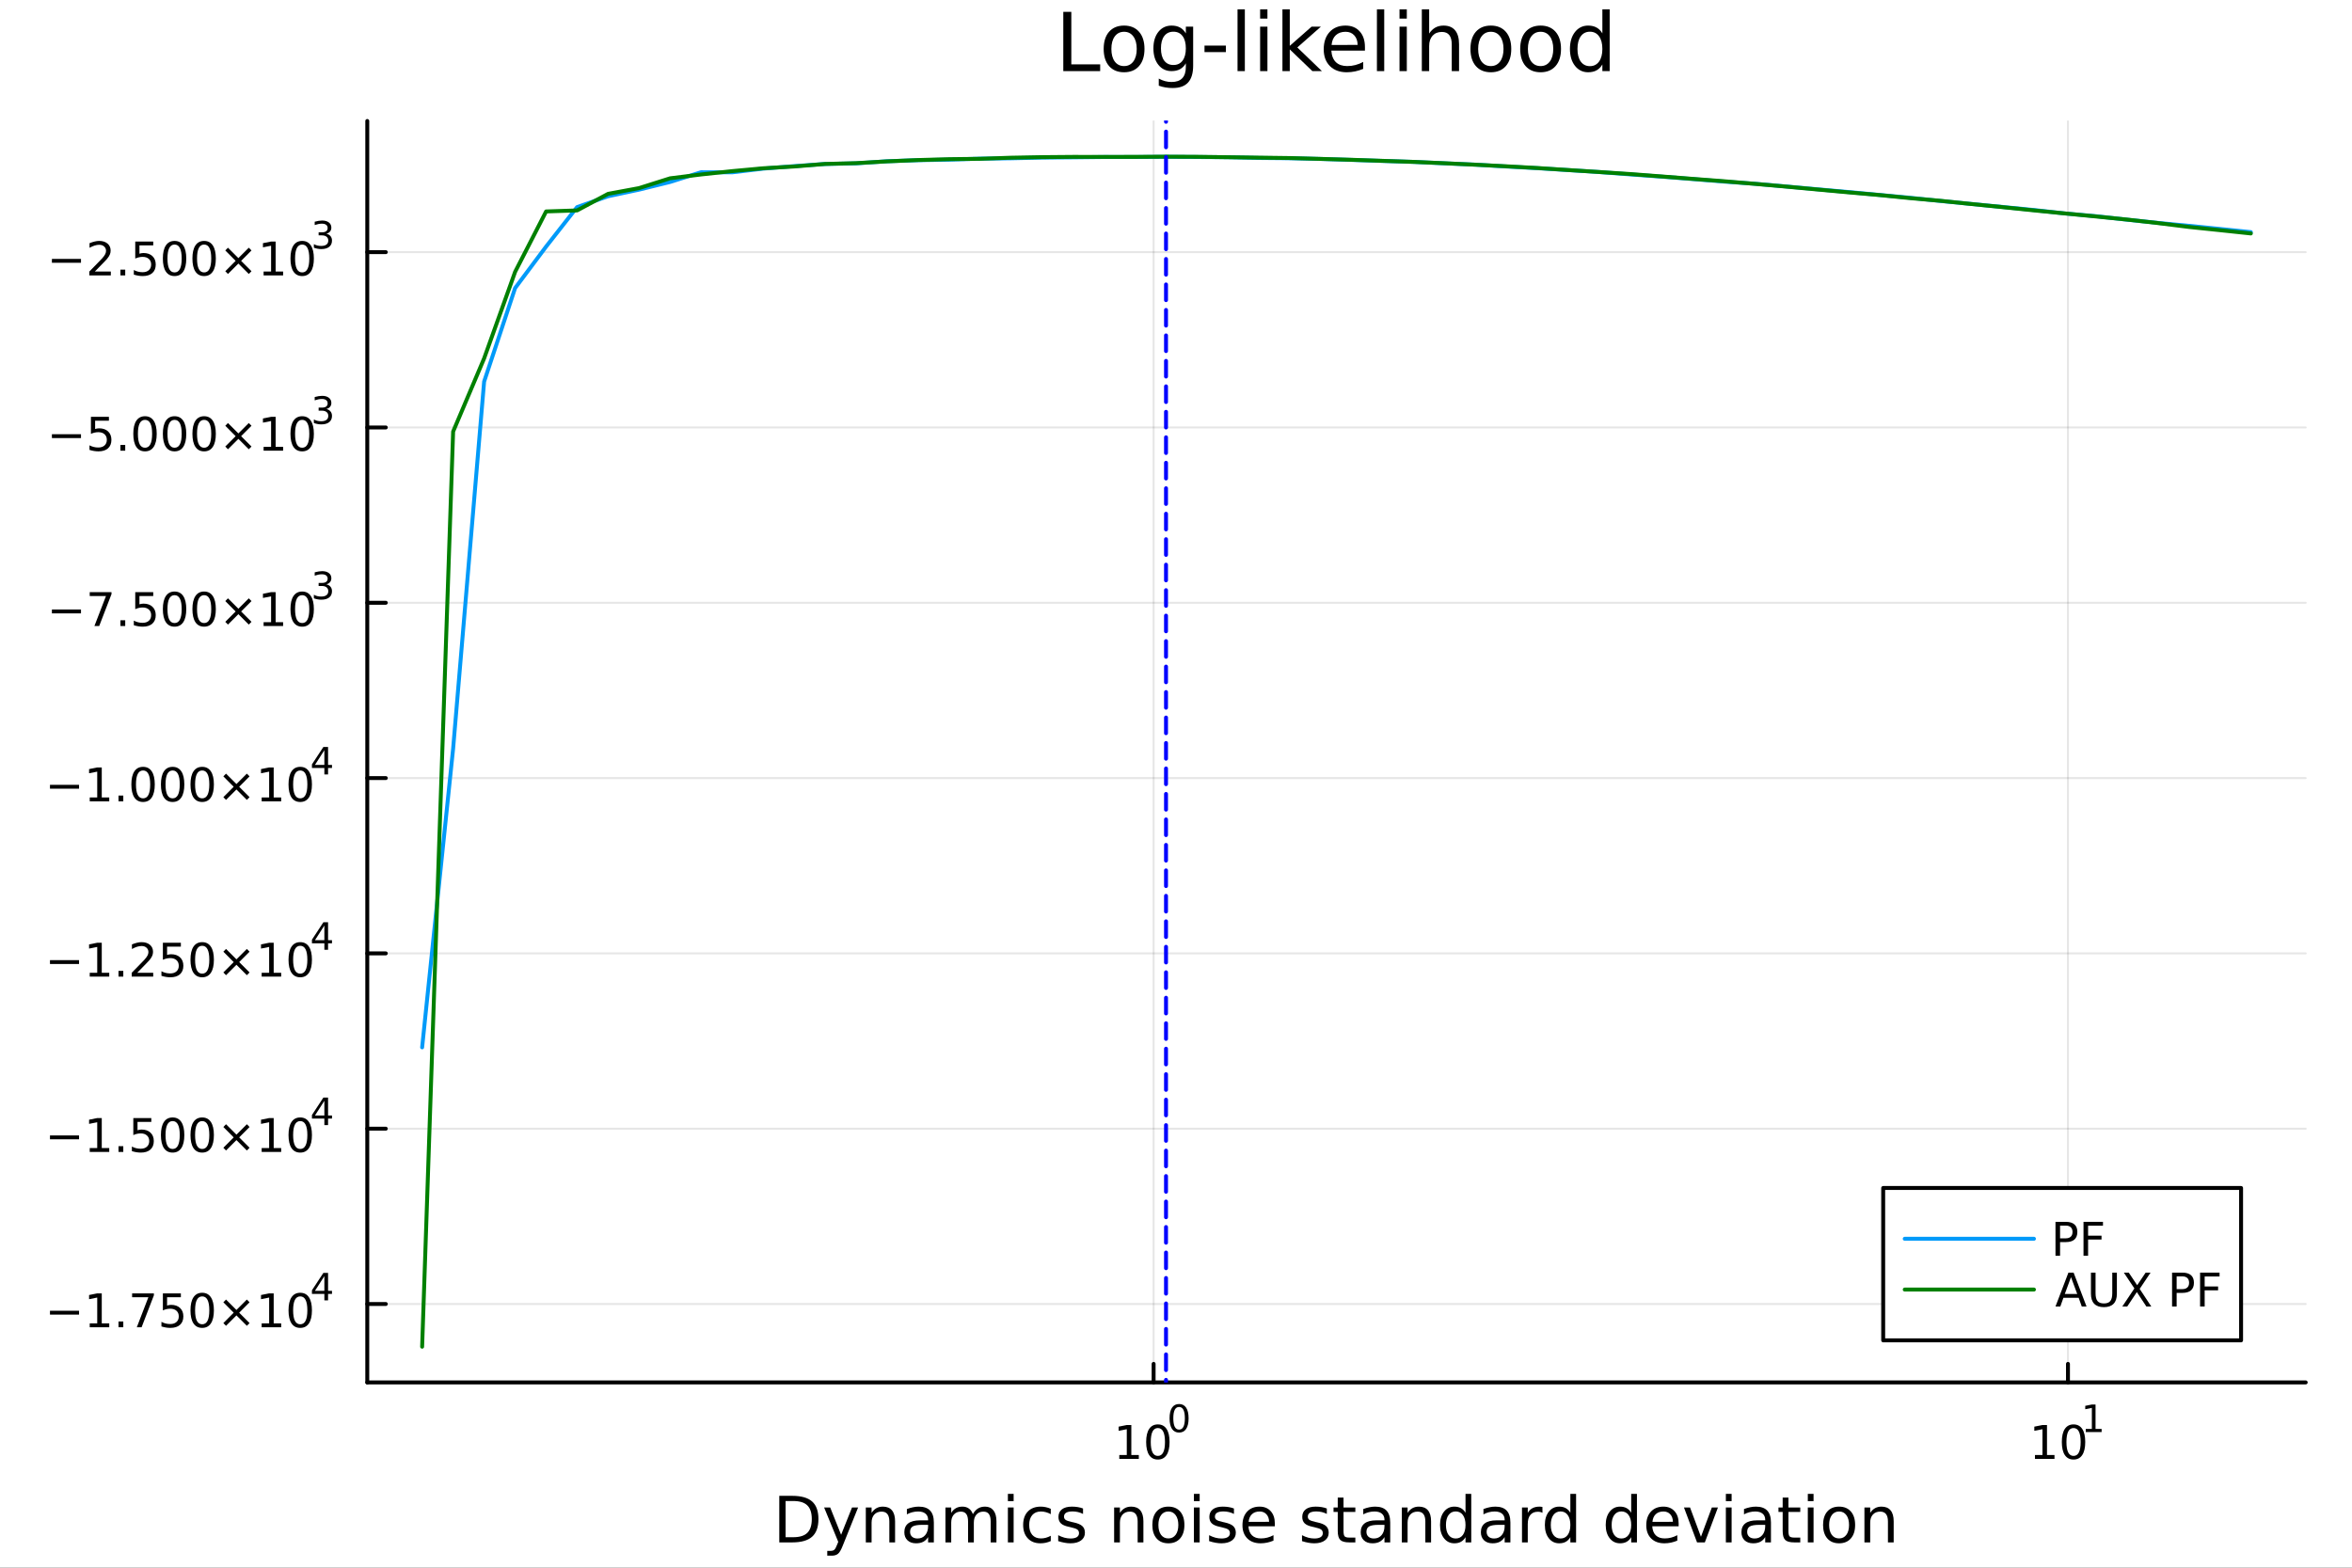 <?xml version="1.0" encoding="utf-8"?>
<svg xmlns="http://www.w3.org/2000/svg" xmlns:xlink="http://www.w3.org/1999/xlink" width="600" height="400" viewBox="0 0 2400 1600">
<rect x="0" y="0" width="2400" height="1600" fill="#333333" stroke="none"/>
<defs>
  <clipPath id="clip350">
    <rect x="0" y="0" width="2400" height="1600"/>
  </clipPath>
</defs>
<path clip-path="url(#clip350)" d="M0 1600 L2400 1600 L2400 0 L0 0  Z" fill="#ffffff" fill-rule="evenodd" fill-opacity="1"/>
<defs>
  <clipPath id="clip351">
    <rect x="480" y="0" width="1681" height="1600"/>
  </clipPath>
</defs>
<path clip-path="url(#clip350)" d="M374.768 1410.9 L2352.76 1410.9 L2352.76 123.472 L374.768 123.472  Z" fill="#ffffff" fill-rule="evenodd" fill-opacity="1"/>
<defs>
  <clipPath id="clip352">
    <rect x="374" y="123" width="1979" height="1288"/>
  </clipPath>
</defs>
<polyline clip-path="url(#clip352)" style="stroke:#000000; stroke-linecap:round; stroke-linejoin:round; stroke-width:2; stroke-opacity:0.1; fill:none" points="1177.16,1410.9 1177.16,123.472 "/>
<polyline clip-path="url(#clip352)" style="stroke:#000000; stroke-linecap:round; stroke-linejoin:round; stroke-width:2; stroke-opacity:0.1; fill:none" points="2110.17,1410.9 2110.17,123.472 "/>
<polyline clip-path="url(#clip352)" style="stroke:#000000; stroke-linecap:round; stroke-linejoin:round; stroke-width:2; stroke-opacity:0.1; fill:none" points="374.768,1330.87 2352.76,1330.87 "/>
<polyline clip-path="url(#clip352)" style="stroke:#000000; stroke-linecap:round; stroke-linejoin:round; stroke-width:2; stroke-opacity:0.1; fill:none" points="374.768,1151.95 2352.76,1151.95 "/>
<polyline clip-path="url(#clip352)" style="stroke:#000000; stroke-linecap:round; stroke-linejoin:round; stroke-width:2; stroke-opacity:0.1; fill:none" points="374.768,973.031 2352.76,973.031 "/>
<polyline clip-path="url(#clip352)" style="stroke:#000000; stroke-linecap:round; stroke-linejoin:round; stroke-width:2; stroke-opacity:0.1; fill:none" points="374.768,794.11 2352.76,794.11 "/>
<polyline clip-path="url(#clip352)" style="stroke:#000000; stroke-linecap:round; stroke-linejoin:round; stroke-width:2; stroke-opacity:0.1; fill:none" points="374.768,615.19 2352.76,615.19 "/>
<polyline clip-path="url(#clip352)" style="stroke:#000000; stroke-linecap:round; stroke-linejoin:round; stroke-width:2; stroke-opacity:0.1; fill:none" points="374.768,436.27 2352.76,436.27 "/>
<polyline clip-path="url(#clip352)" style="stroke:#000000; stroke-linecap:round; stroke-linejoin:round; stroke-width:2; stroke-opacity:0.1; fill:none" points="374.768,257.35 2352.76,257.35 "/>
<polyline clip-path="url(#clip350)" style="stroke:#000000; stroke-linecap:round; stroke-linejoin:round; stroke-width:4; stroke-opacity:1; fill:none" points="374.768,1410.9 2352.76,1410.9 "/>
<polyline clip-path="url(#clip350)" style="stroke:#000000; stroke-linecap:round; stroke-linejoin:round; stroke-width:4; stroke-opacity:1; fill:none" points="1177.16,1410.9 1177.16,1392 "/>
<polyline clip-path="url(#clip350)" style="stroke:#000000; stroke-linecap:round; stroke-linejoin:round; stroke-width:4; stroke-opacity:1; fill:none" points="2110.17,1410.9 2110.17,1392 "/>
<path clip-path="url(#clip350)" d="M1142.14 1485.02 L1149.78 1485.02 L1149.78 1458.66 L1141.47 1460.32 L1141.47 1456.06 L1149.73 1454.4 L1154.41 1454.4 L1154.41 1485.02 L1162.05 1485.02 L1162.05 1488.96 L1142.14 1488.96 L1142.14 1485.02 Z" fill="#000000" fill-rule="nonzero" fill-opacity="1" /><path clip-path="url(#clip350)" d="M1181.49 1457.48 Q1177.88 1457.48 1176.05 1461.04 Q1174.25 1464.58 1174.25 1471.71 Q1174.25 1478.82 1176.05 1482.38 Q1177.88 1485.92 1181.49 1485.92 Q1185.13 1485.92 1186.93 1482.38 Q1188.76 1478.82 1188.76 1471.71 Q1188.76 1464.58 1186.93 1461.04 Q1185.13 1457.48 1181.49 1457.48 M1181.49 1453.77 Q1187.3 1453.77 1190.36 1458.38 Q1193.44 1462.96 1193.44 1471.71 Q1193.44 1480.44 1190.36 1485.04 Q1187.3 1489.63 1181.49 1489.63 Q1175.68 1489.63 1172.61 1485.04 Q1169.55 1480.44 1169.55 1471.71 Q1169.55 1462.96 1172.61 1458.38 Q1175.68 1453.77 1181.49 1453.77 Z" fill="#000000" fill-rule="nonzero" fill-opacity="1" /><path clip-path="url(#clip350)" d="M1203.14 1435.97 Q1200.21 1435.97 1198.72 1438.86 Q1197.26 1441.74 1197.26 1447.53 Q1197.26 1453.31 1198.72 1456.2 Q1200.21 1459.08 1203.14 1459.08 Q1206.1 1459.08 1207.56 1456.2 Q1209.05 1453.31 1209.05 1447.53 Q1209.05 1441.74 1207.56 1438.86 Q1206.1 1435.97 1203.14 1435.97 M1203.14 1432.96 Q1207.86 1432.96 1210.35 1436.7 Q1212.85 1440.43 1212.85 1447.53 Q1212.85 1454.62 1210.35 1458.37 Q1207.86 1462.09 1203.14 1462.09 Q1198.42 1462.09 1195.92 1458.37 Q1193.44 1454.62 1193.44 1447.53 Q1193.44 1440.43 1195.92 1436.7 Q1198.42 1432.96 1203.14 1432.96 Z" fill="#000000" fill-rule="nonzero" fill-opacity="1" /><path clip-path="url(#clip350)" d="M2076.5 1485.02 L2084.14 1485.02 L2084.14 1458.66 L2075.83 1460.32 L2075.83 1456.06 L2084.09 1454.4 L2088.77 1454.4 L2088.77 1485.02 L2096.41 1485.02 L2096.41 1488.96 L2076.5 1488.96 L2076.5 1485.02 Z" fill="#000000" fill-rule="nonzero" fill-opacity="1" /><path clip-path="url(#clip350)" d="M2115.85 1457.48 Q2112.24 1457.48 2110.41 1461.04 Q2108.61 1464.58 2108.61 1471.71 Q2108.61 1478.82 2110.41 1482.38 Q2112.24 1485.92 2115.85 1485.92 Q2119.49 1485.92 2121.29 1482.38 Q2123.12 1478.82 2123.12 1471.71 Q2123.12 1464.58 2121.29 1461.04 Q2119.49 1457.48 2115.85 1457.48 M2115.85 1453.77 Q2121.66 1453.77 2124.72 1458.38 Q2127.8 1462.96 2127.8 1471.71 Q2127.8 1480.44 2124.72 1485.04 Q2121.66 1489.63 2115.85 1489.63 Q2110.04 1489.63 2106.96 1485.04 Q2103.91 1480.44 2103.91 1471.71 Q2103.91 1462.96 2106.96 1458.38 Q2110.04 1453.77 2115.85 1453.77 Z" fill="#000000" fill-rule="nonzero" fill-opacity="1" /><path clip-path="url(#clip350)" d="M2128.34 1458.35 L2134.55 1458.35 L2134.55 1436.93 L2127.8 1438.28 L2127.8 1434.82 L2134.51 1433.47 L2138.31 1433.47 L2138.31 1458.35 L2144.52 1458.35 L2144.52 1461.55 L2128.34 1461.55 L2128.34 1458.35 Z" fill="#000000" fill-rule="nonzero" fill-opacity="1" /><path clip-path="url(#clip350)" d="M801.622 1531.95 L801.622 1568.9 L809.389 1568.9 Q819.224 1568.9 823.775 1564.45 Q828.358 1559.99 828.358 1550.38 Q828.358 1540.83 823.775 1536.4 Q819.224 1531.95 809.389 1531.95 L801.622 1531.95 M795.193 1526.67 L808.402 1526.67 Q822.216 1526.67 828.677 1532.43 Q835.138 1538.16 835.138 1550.38 Q835.138 1562.66 828.645 1568.42 Q822.152 1574.19 808.402 1574.19 L795.193 1574.19 L795.193 1526.67 Z" fill="#000000" fill-rule="nonzero" fill-opacity="1" /><path clip-path="url(#clip350)" d="M859.964 1577.5 Q857.482 1583.86 855.126 1585.8 Q852.771 1587.74 848.824 1587.74 L844.145 1587.74 L844.145 1582.84 L847.583 1582.84 Q850.002 1582.84 851.339 1581.7 Q852.675 1580.55 854.299 1576.29 L855.349 1573.61 L840.931 1538.54 L847.137 1538.54 L858.277 1566.42 L869.417 1538.54 L875.624 1538.54 L859.964 1577.5 Z" fill="#000000" fill-rule="nonzero" fill-opacity="1" /><path clip-path="url(#clip350)" d="M913.341 1552.67 L913.341 1574.19 L907.484 1574.19 L907.484 1552.86 Q907.484 1547.8 905.511 1545.29 Q903.537 1542.77 899.591 1542.77 Q894.848 1542.77 892.111 1545.79 Q889.374 1548.82 889.374 1554.04 L889.374 1574.19 L883.485 1574.19 L883.485 1538.54 L889.374 1538.54 L889.374 1544.08 Q891.474 1540.86 894.307 1539.27 Q897.172 1537.68 900.896 1537.68 Q907.039 1537.68 910.19 1541.5 Q913.341 1545.29 913.341 1552.67 Z" fill="#000000" fill-rule="nonzero" fill-opacity="1" /><path clip-path="url(#clip350)" d="M941.222 1556.27 Q934.125 1556.27 931.387 1557.89 Q928.65 1559.51 928.65 1563.43 Q928.65 1566.55 930.687 1568.39 Q932.756 1570.21 936.289 1570.21 Q941.159 1570.21 944.087 1566.77 Q947.047 1563.3 947.047 1557.57 L947.047 1556.27 L941.222 1556.27 M952.904 1553.85 L952.904 1574.19 L947.047 1574.19 L947.047 1568.77 Q945.042 1572.02 942.05 1573.58 Q939.058 1575.11 934.729 1575.11 Q929.255 1575.11 926.008 1572.05 Q922.794 1568.97 922.794 1563.81 Q922.794 1557.79 926.804 1554.74 Q930.846 1551.68 938.835 1551.68 L947.047 1551.68 L947.047 1551.11 Q947.047 1547.07 944.373 1544.87 Q941.732 1542.64 936.926 1542.64 Q933.87 1542.64 930.974 1543.38 Q928.077 1544.11 925.404 1545.57 L925.404 1540.16 Q928.618 1538.92 931.642 1538.31 Q934.666 1537.68 937.53 1537.68 Q945.265 1537.68 949.084 1541.69 Q952.904 1545.7 952.904 1553.85 Z" fill="#000000" fill-rule="nonzero" fill-opacity="1" /><path clip-path="url(#clip350)" d="M992.721 1545.38 Q994.917 1541.43 997.973 1539.56 Q1001.03 1537.68 1005.17 1537.68 Q1010.74 1537.68 1013.76 1541.59 Q1016.78 1545.48 1016.78 1552.67 L1016.78 1574.19 L1010.9 1574.19 L1010.9 1552.86 Q1010.9 1547.74 1009.08 1545.25 Q1007.27 1542.77 1003.54 1542.77 Q998.991 1542.77 996.349 1545.79 Q993.708 1548.82 993.708 1554.04 L993.708 1574.19 L987.819 1574.19 L987.819 1552.86 Q987.819 1547.7 986.005 1545.25 Q984.191 1542.77 980.403 1542.77 Q975.916 1542.77 973.274 1545.83 Q970.632 1548.85 970.632 1554.04 L970.632 1574.19 L964.744 1574.19 L964.744 1538.54 L970.632 1538.54 L970.632 1544.08 Q972.637 1540.8 975.438 1539.24 Q978.239 1537.68 982.09 1537.68 Q985.973 1537.68 988.679 1539.65 Q991.416 1541.62 992.721 1545.38 Z" fill="#000000" fill-rule="nonzero" fill-opacity="1" /><path clip-path="url(#clip350)" d="M1028.46 1538.54 L1034.32 1538.54 L1034.32 1574.19 L1028.46 1574.19 L1028.46 1538.54 M1028.46 1524.66 L1034.32 1524.66 L1034.32 1532.08 L1028.46 1532.08 L1028.46 1524.66 Z" fill="#000000" fill-rule="nonzero" fill-opacity="1" /><path clip-path="url(#clip350)" d="M1072.23 1539.91 L1072.23 1545.38 Q1069.75 1544.01 1067.23 1543.34 Q1064.75 1542.64 1062.2 1542.64 Q1056.51 1542.64 1053.35 1546.27 Q1050.2 1549.87 1050.2 1556.39 Q1050.2 1562.92 1053.35 1566.55 Q1056.51 1570.14 1062.2 1570.14 Q1064.75 1570.14 1067.23 1569.47 Q1069.75 1568.77 1072.23 1567.41 L1072.23 1572.82 Q1069.78 1573.96 1067.14 1574.54 Q1064.53 1575.11 1061.57 1575.11 Q1053.51 1575.11 1048.77 1570.05 Q1044.03 1564.99 1044.03 1556.39 Q1044.03 1547.67 1048.8 1542.68 Q1053.61 1537.68 1061.95 1537.68 Q1064.65 1537.68 1067.23 1538.25 Q1069.81 1538.79 1072.23 1539.91 Z" fill="#000000" fill-rule="nonzero" fill-opacity="1" /><path clip-path="url(#clip350)" d="M1105.14 1539.59 L1105.14 1545.13 Q1102.66 1543.85 1099.98 1543.22 Q1097.31 1542.58 1094.45 1542.58 Q1090.08 1542.58 1087.89 1543.92 Q1085.72 1545.25 1085.72 1547.93 Q1085.72 1549.96 1087.28 1551.14 Q1088.84 1552.29 1093.55 1553.34 L1095.56 1553.78 Q1101.8 1555.12 1104.41 1557.57 Q1107.05 1559.99 1107.05 1564.35 Q1107.05 1569.32 1103.1 1572.21 Q1099.19 1575.11 1092.31 1575.11 Q1089.45 1575.11 1086.33 1574.54 Q1083.24 1573.99 1079.8 1572.88 L1079.8 1566.83 Q1083.05 1568.52 1086.2 1569.38 Q1089.35 1570.21 1092.44 1570.21 Q1096.58 1570.21 1098.81 1568.81 Q1101.03 1567.37 1101.03 1564.8 Q1101.03 1562.41 1099.41 1561.14 Q1097.82 1559.86 1092.38 1558.68 L1090.34 1558.21 Q1084.9 1557.06 1082.48 1554.71 Q1080.06 1552.32 1080.06 1548.18 Q1080.06 1543.15 1083.62 1540.42 Q1087.19 1537.68 1093.74 1537.68 Q1096.99 1537.68 1099.86 1538.16 Q1102.72 1538.63 1105.14 1539.59 Z" fill="#000000" fill-rule="nonzero" fill-opacity="1" /><path clip-path="url(#clip350)" d="M1166.73 1552.67 L1166.73 1574.19 L1160.87 1574.19 L1160.87 1552.86 Q1160.87 1547.8 1158.9 1545.29 Q1156.92 1542.77 1152.98 1542.77 Q1148.24 1542.77 1145.5 1545.79 Q1142.76 1548.82 1142.76 1554.04 L1142.76 1574.19 L1136.87 1574.19 L1136.87 1538.54 L1142.76 1538.54 L1142.76 1544.08 Q1144.86 1540.86 1147.69 1539.27 Q1150.56 1537.68 1154.28 1537.68 Q1160.43 1537.68 1163.58 1541.5 Q1166.73 1545.29 1166.73 1552.67 Z" fill="#000000" fill-rule="nonzero" fill-opacity="1" /><path clip-path="url(#clip350)" d="M1192.22 1542.64 Q1187.51 1542.64 1184.77 1546.34 Q1182.04 1550 1182.04 1556.39 Q1182.04 1562.79 1184.74 1566.48 Q1187.48 1570.14 1192.22 1570.14 Q1196.9 1570.14 1199.64 1566.45 Q1202.38 1562.76 1202.38 1556.39 Q1202.38 1550.06 1199.64 1546.37 Q1196.9 1542.64 1192.22 1542.64 M1192.22 1537.68 Q1199.86 1537.68 1204.22 1542.64 Q1208.58 1547.61 1208.58 1556.39 Q1208.58 1565.15 1204.22 1570.14 Q1199.86 1575.11 1192.22 1575.11 Q1184.55 1575.11 1180.19 1570.14 Q1175.86 1565.15 1175.86 1556.39 Q1175.86 1547.61 1180.19 1542.64 Q1184.55 1537.68 1192.22 1537.68 Z" fill="#000000" fill-rule="nonzero" fill-opacity="1" /><path clip-path="url(#clip350)" d="M1218.29 1538.54 L1224.15 1538.54 L1224.15 1574.19 L1218.29 1574.19 L1218.29 1538.54 M1218.29 1524.66 L1224.15 1524.66 L1224.15 1532.08 L1218.29 1532.08 L1218.29 1524.66 Z" fill="#000000" fill-rule="nonzero" fill-opacity="1" /><path clip-path="url(#clip350)" d="M1259.13 1539.59 L1259.13 1545.13 Q1256.64 1543.85 1253.97 1543.22 Q1251.3 1542.58 1248.43 1542.58 Q1244.07 1542.58 1241.87 1543.92 Q1239.71 1545.25 1239.71 1547.93 Q1239.71 1549.96 1241.27 1551.14 Q1242.83 1552.29 1247.54 1553.34 L1249.55 1553.78 Q1255.78 1555.12 1258.39 1557.57 Q1261.04 1559.99 1261.04 1564.35 Q1261.04 1569.32 1257.09 1572.21 Q1253.17 1575.11 1246.3 1575.11 Q1243.43 1575.11 1240.32 1574.54 Q1237.23 1573.99 1233.79 1572.88 L1233.79 1566.83 Q1237.04 1568.52 1240.19 1569.38 Q1243.34 1570.21 1246.43 1570.21 Q1250.56 1570.21 1252.79 1568.81 Q1255.02 1567.37 1255.02 1564.8 Q1255.02 1562.41 1253.4 1561.14 Q1251.81 1559.86 1246.36 1558.68 L1244.33 1558.21 Q1238.88 1557.06 1236.46 1554.71 Q1234.04 1552.32 1234.04 1548.18 Q1234.04 1543.15 1237.61 1540.42 Q1241.17 1537.68 1247.73 1537.68 Q1250.98 1537.68 1253.84 1538.16 Q1256.71 1538.63 1259.13 1539.59 Z" fill="#000000" fill-rule="nonzero" fill-opacity="1" /><path clip-path="url(#clip350)" d="M1300.85 1554.9 L1300.85 1557.76 L1273.93 1557.76 Q1274.31 1563.81 1277.55 1566.99 Q1280.83 1570.14 1286.66 1570.14 Q1290.03 1570.14 1293.18 1569.32 Q1296.37 1568.49 1299.48 1566.83 L1299.48 1572.37 Q1296.33 1573.71 1293.02 1574.41 Q1289.71 1575.11 1286.31 1575.11 Q1277.78 1575.11 1272.78 1570.14 Q1267.82 1565.18 1267.82 1556.71 Q1267.82 1547.96 1272.53 1542.83 Q1277.27 1537.68 1285.29 1537.68 Q1292.48 1537.68 1296.65 1542.33 Q1300.85 1546.94 1300.85 1554.9 M1295 1553.18 Q1294.93 1548.37 1292.29 1545.51 Q1289.68 1542.64 1285.35 1542.64 Q1280.45 1542.64 1277.49 1545.41 Q1274.56 1548.18 1274.12 1553.21 L1295 1553.18 Z" fill="#000000" fill-rule="nonzero" fill-opacity="1" /><path clip-path="url(#clip350)" d="M1353.91 1539.59 L1353.91 1545.13 Q1351.43 1543.85 1348.75 1543.22 Q1346.08 1542.58 1343.22 1542.58 Q1338.86 1542.58 1336.66 1543.92 Q1334.5 1545.25 1334.5 1547.93 Q1334.5 1549.96 1336.06 1551.14 Q1337.61 1552.29 1342.33 1553.34 L1344.33 1553.78 Q1350.57 1555.12 1353.18 1557.57 Q1355.82 1559.99 1355.82 1564.35 Q1355.82 1569.32 1351.87 1572.21 Q1347.96 1575.11 1341.08 1575.11 Q1338.22 1575.11 1335.1 1574.54 Q1332.01 1573.99 1328.58 1572.88 L1328.58 1566.83 Q1331.82 1568.52 1334.97 1569.38 Q1338.12 1570.21 1341.21 1570.21 Q1345.35 1570.21 1347.58 1568.81 Q1349.81 1567.37 1349.81 1564.8 Q1349.81 1562.41 1348.18 1561.14 Q1346.59 1559.86 1341.15 1558.68 L1339.11 1558.21 Q1333.67 1557.06 1331.25 1554.71 Q1328.83 1552.32 1328.83 1548.18 Q1328.83 1543.15 1332.4 1540.42 Q1335.96 1537.68 1342.52 1537.68 Q1345.76 1537.68 1348.63 1538.16 Q1351.49 1538.63 1353.91 1539.59 Z" fill="#000000" fill-rule="nonzero" fill-opacity="1" /><path clip-path="url(#clip350)" d="M1370.94 1528.42 L1370.94 1538.54 L1383 1538.54 L1383 1543.09 L1370.94 1543.09 L1370.94 1562.44 Q1370.94 1566.8 1372.12 1568.04 Q1373.33 1569.28 1376.99 1569.28 L1383 1569.28 L1383 1574.19 L1376.99 1574.19 Q1370.21 1574.19 1367.63 1571.67 Q1365.05 1569.12 1365.05 1562.44 L1365.05 1543.09 L1360.75 1543.09 L1360.75 1538.54 L1365.05 1538.54 L1365.05 1528.42 L1370.94 1528.42 Z" fill="#000000" fill-rule="nonzero" fill-opacity="1" /><path clip-path="url(#clip350)" d="M1406.91 1556.27 Q1399.81 1556.27 1397.07 1557.89 Q1394.33 1559.51 1394.33 1563.43 Q1394.33 1566.55 1396.37 1568.39 Q1398.44 1570.21 1401.97 1570.21 Q1406.84 1570.21 1409.77 1566.77 Q1412.73 1563.3 1412.73 1557.57 L1412.73 1556.27 L1406.91 1556.27 M1418.59 1553.85 L1418.59 1574.19 L1412.73 1574.19 L1412.73 1568.77 Q1410.73 1572.02 1407.73 1573.58 Q1404.74 1575.11 1400.41 1575.11 Q1394.94 1575.11 1391.69 1572.05 Q1388.48 1568.97 1388.48 1563.81 Q1388.48 1557.79 1392.49 1554.74 Q1396.53 1551.68 1404.52 1551.68 L1412.73 1551.68 L1412.73 1551.11 Q1412.73 1547.07 1410.06 1544.87 Q1407.41 1542.64 1402.61 1542.64 Q1399.55 1542.64 1396.66 1543.38 Q1393.76 1544.11 1391.09 1545.57 L1391.09 1540.16 Q1394.3 1538.92 1397.33 1538.31 Q1400.35 1537.68 1403.21 1537.68 Q1410.95 1537.68 1414.77 1541.69 Q1418.59 1545.7 1418.59 1553.85 Z" fill="#000000" fill-rule="nonzero" fill-opacity="1" /><path clip-path="url(#clip350)" d="M1460.28 1552.67 L1460.28 1574.19 L1454.43 1574.19 L1454.43 1552.86 Q1454.43 1547.8 1452.45 1545.29 Q1450.48 1542.77 1446.53 1542.77 Q1441.79 1542.77 1439.05 1545.79 Q1436.32 1548.82 1436.32 1554.04 L1436.32 1574.19 L1430.43 1574.19 L1430.43 1538.54 L1436.32 1538.54 L1436.32 1544.08 Q1438.42 1540.86 1441.25 1539.27 Q1444.11 1537.68 1447.84 1537.68 Q1453.98 1537.68 1457.13 1541.5 Q1460.28 1545.29 1460.28 1552.67 Z" fill="#000000" fill-rule="nonzero" fill-opacity="1" /><path clip-path="url(#clip350)" d="M1495.42 1543.95 L1495.42 1524.66 L1501.28 1524.66 L1501.28 1574.19 L1495.42 1574.19 L1495.42 1568.84 Q1493.57 1572.02 1490.74 1573.58 Q1487.94 1575.11 1483.99 1575.11 Q1477.53 1575.11 1473.46 1569.95 Q1469.42 1564.8 1469.42 1556.39 Q1469.42 1547.99 1473.46 1542.83 Q1477.53 1537.68 1483.99 1537.68 Q1487.94 1537.68 1490.74 1539.24 Q1493.57 1540.77 1495.42 1543.95 M1475.46 1556.39 Q1475.46 1562.85 1478.11 1566.55 Q1480.78 1570.21 1485.43 1570.21 Q1490.07 1570.21 1492.75 1566.55 Q1495.42 1562.85 1495.42 1556.39 Q1495.42 1549.93 1492.75 1546.27 Q1490.07 1542.58 1485.43 1542.58 Q1480.78 1542.58 1478.11 1546.27 Q1475.46 1549.93 1475.46 1556.39 Z" fill="#000000" fill-rule="nonzero" fill-opacity="1" /><path clip-path="url(#clip350)" d="M1529.54 1556.27 Q1522.44 1556.27 1519.71 1557.89 Q1516.97 1559.51 1516.97 1563.43 Q1516.97 1566.55 1519.01 1568.39 Q1521.07 1570.21 1524.61 1570.21 Q1529.48 1570.21 1532.41 1566.77 Q1535.37 1563.3 1535.37 1557.57 L1535.37 1556.27 L1529.54 1556.27 M1541.22 1553.85 L1541.22 1574.19 L1535.37 1574.19 L1535.37 1568.77 Q1533.36 1572.02 1530.37 1573.58 Q1527.38 1575.11 1523.05 1575.11 Q1517.57 1575.11 1514.33 1572.05 Q1511.11 1568.97 1511.11 1563.81 Q1511.11 1557.79 1515.12 1554.74 Q1519.16 1551.68 1527.15 1551.68 L1535.37 1551.68 L1535.37 1551.11 Q1535.37 1547.07 1532.69 1544.87 Q1530.05 1542.64 1525.24 1542.64 Q1522.19 1542.64 1519.29 1543.38 Q1516.4 1544.11 1513.72 1545.57 L1513.72 1540.16 Q1516.94 1538.92 1519.96 1538.31 Q1522.98 1537.68 1525.85 1537.68 Q1533.58 1537.68 1537.4 1541.69 Q1541.22 1545.7 1541.22 1553.85 Z" fill="#000000" fill-rule="nonzero" fill-opacity="1" /><path clip-path="url(#clip350)" d="M1573.94 1544.01 Q1572.96 1543.44 1571.78 1543.18 Q1570.63 1542.9 1569.23 1542.9 Q1564.27 1542.9 1561.59 1546.14 Q1558.95 1549.36 1558.95 1555.41 L1558.95 1574.19 L1553.06 1574.19 L1553.06 1538.54 L1558.95 1538.54 L1558.95 1544.08 Q1560.8 1540.83 1563.76 1539.27 Q1566.72 1537.68 1570.95 1537.68 Q1571.55 1537.68 1572.29 1537.77 Q1573.02 1537.84 1573.91 1538 L1573.94 1544.01 Z" fill="#000000" fill-rule="nonzero" fill-opacity="1" /><path clip-path="url(#clip350)" d="M1602.4 1543.95 L1602.4 1524.66 L1608.25 1524.66 L1608.25 1574.19 L1602.4 1574.19 L1602.4 1568.84 Q1600.55 1572.02 1597.72 1573.58 Q1594.92 1575.11 1590.97 1575.11 Q1584.51 1575.11 1580.43 1569.95 Q1576.39 1564.8 1576.39 1556.39 Q1576.39 1547.99 1580.43 1542.83 Q1584.51 1537.68 1590.97 1537.68 Q1594.92 1537.68 1597.72 1539.24 Q1600.55 1540.77 1602.4 1543.95 M1582.44 1556.39 Q1582.44 1562.85 1585.08 1566.55 Q1587.76 1570.21 1592.4 1570.21 Q1597.05 1570.21 1599.72 1566.55 Q1602.4 1562.85 1602.4 1556.39 Q1602.4 1549.93 1599.72 1546.27 Q1597.05 1542.58 1592.4 1542.58 Q1587.76 1542.58 1585.08 1546.27 Q1582.44 1549.93 1582.44 1556.39 Z" fill="#000000" fill-rule="nonzero" fill-opacity="1" /><path clip-path="url(#clip350)" d="M1664.49 1543.95 L1664.49 1524.66 L1670.35 1524.66 L1670.35 1574.19 L1664.49 1574.19 L1664.49 1568.84 Q1662.65 1572.02 1659.82 1573.58 Q1657.01 1575.11 1653.07 1575.11 Q1646.61 1575.11 1642.53 1569.95 Q1638.49 1564.8 1638.49 1556.39 Q1638.49 1547.99 1642.53 1542.83 Q1646.61 1537.68 1653.07 1537.68 Q1657.01 1537.68 1659.82 1539.24 Q1662.65 1540.77 1664.49 1543.95 M1644.54 1556.39 Q1644.54 1562.85 1647.18 1566.55 Q1649.85 1570.21 1654.5 1570.21 Q1659.15 1570.21 1661.82 1566.55 Q1664.49 1562.85 1664.49 1556.39 Q1664.49 1549.93 1661.82 1546.27 Q1659.15 1542.58 1654.5 1542.58 Q1649.85 1542.58 1647.18 1546.27 Q1644.54 1549.93 1644.54 1556.39 Z" fill="#000000" fill-rule="nonzero" fill-opacity="1" /><path clip-path="url(#clip350)" d="M1712.91 1554.9 L1712.91 1557.76 L1685.98 1557.76 Q1686.36 1563.81 1689.61 1566.99 Q1692.89 1570.14 1698.71 1570.14 Q1702.08 1570.14 1705.23 1569.32 Q1708.42 1568.49 1711.54 1566.83 L1711.54 1572.37 Q1708.39 1573.71 1705.08 1574.41 Q1701.77 1575.11 1698.36 1575.11 Q1689.83 1575.11 1684.83 1570.14 Q1679.87 1565.18 1679.87 1556.71 Q1679.87 1547.96 1684.58 1542.83 Q1689.32 1537.68 1697.34 1537.68 Q1704.53 1537.68 1708.7 1542.33 Q1712.91 1546.94 1712.91 1554.9 M1707.05 1553.18 Q1706.99 1548.37 1704.34 1545.51 Q1701.73 1542.64 1697.4 1542.64 Q1692.5 1542.64 1689.54 1545.41 Q1686.61 1548.18 1686.17 1553.21 L1707.05 1553.18 Z" fill="#000000" fill-rule="nonzero" fill-opacity="1" /><path clip-path="url(#clip350)" d="M1718.32 1538.54 L1724.52 1538.54 L1735.66 1568.46 L1746.8 1538.54 L1753.01 1538.54 L1739.64 1574.19 L1731.68 1574.19 L1718.32 1538.54 Z" fill="#000000" fill-rule="nonzero" fill-opacity="1" /><path clip-path="url(#clip350)" d="M1761.09 1538.54 L1766.95 1538.54 L1766.95 1574.19 L1761.09 1574.19 L1761.09 1538.54 M1761.09 1524.66 L1766.95 1524.66 L1766.95 1532.08 L1761.09 1532.08 L1761.09 1524.66 Z" fill="#000000" fill-rule="nonzero" fill-opacity="1" /><path clip-path="url(#clip350)" d="M1795.4 1556.27 Q1788.31 1556.27 1785.57 1557.89 Q1782.83 1559.51 1782.83 1563.43 Q1782.83 1566.55 1784.87 1568.39 Q1786.94 1570.21 1790.47 1570.21 Q1795.34 1570.21 1798.27 1566.77 Q1801.23 1563.3 1801.23 1557.57 L1801.23 1556.27 L1795.4 1556.27 M1807.09 1553.85 L1807.09 1574.19 L1801.23 1574.19 L1801.23 1568.77 Q1799.22 1572.02 1796.23 1573.58 Q1793.24 1575.11 1788.91 1575.11 Q1783.44 1575.11 1780.19 1572.05 Q1776.98 1568.97 1776.98 1563.81 Q1776.98 1557.79 1780.99 1554.74 Q1785.03 1551.68 1793.02 1551.68 L1801.23 1551.68 L1801.23 1551.11 Q1801.23 1547.07 1798.56 1544.87 Q1795.91 1542.64 1791.11 1542.64 Q1788.05 1542.64 1785.16 1543.38 Q1782.26 1544.11 1779.59 1545.57 L1779.59 1540.16 Q1782.8 1538.92 1785.82 1538.31 Q1788.85 1537.68 1791.71 1537.68 Q1799.45 1537.68 1803.27 1541.69 Q1807.09 1545.7 1807.09 1553.85 Z" fill="#000000" fill-rule="nonzero" fill-opacity="1" /><path clip-path="url(#clip350)" d="M1824.94 1528.42 L1824.94 1538.54 L1837 1538.54 L1837 1543.09 L1824.94 1543.09 L1824.94 1562.44 Q1824.94 1566.8 1826.12 1568.04 Q1827.33 1569.28 1830.99 1569.28 L1837 1569.28 L1837 1574.19 L1830.99 1574.19 Q1824.21 1574.19 1821.63 1571.67 Q1819.05 1569.12 1819.05 1562.44 L1819.05 1543.09 L1814.76 1543.09 L1814.76 1538.54 L1819.05 1538.54 L1819.05 1528.42 L1824.94 1528.42 Z" fill="#000000" fill-rule="nonzero" fill-opacity="1" /><path clip-path="url(#clip350)" d="M1844.71 1538.54 L1850.56 1538.54 L1850.56 1574.19 L1844.71 1574.19 L1844.71 1538.54 M1844.71 1524.66 L1850.56 1524.66 L1850.56 1532.08 L1844.71 1532.08 L1844.71 1524.66 Z" fill="#000000" fill-rule="nonzero" fill-opacity="1" /><path clip-path="url(#clip350)" d="M1876.63 1542.64 Q1871.92 1542.64 1869.18 1546.34 Q1866.45 1550 1866.45 1556.39 Q1866.45 1562.79 1869.15 1566.48 Q1871.89 1570.14 1876.63 1570.14 Q1881.31 1570.14 1884.05 1566.45 Q1886.78 1562.76 1886.78 1556.39 Q1886.78 1550.06 1884.05 1546.37 Q1881.31 1542.64 1876.63 1542.64 M1876.63 1537.68 Q1884.27 1537.68 1888.63 1542.64 Q1892.99 1547.61 1892.99 1556.39 Q1892.99 1565.15 1888.63 1570.14 Q1884.27 1575.11 1876.63 1575.11 Q1868.96 1575.11 1864.6 1570.14 Q1860.27 1565.15 1860.27 1556.39 Q1860.27 1547.61 1864.6 1542.64 Q1868.96 1537.68 1876.63 1537.68 Z" fill="#000000" fill-rule="nonzero" fill-opacity="1" /><path clip-path="url(#clip350)" d="M1932.33 1552.67 L1932.33 1574.19 L1926.47 1574.19 L1926.47 1552.86 Q1926.47 1547.8 1924.5 1545.29 Q1922.53 1542.77 1918.58 1542.77 Q1913.84 1542.77 1911.1 1545.79 Q1908.36 1548.82 1908.36 1554.04 L1908.36 1574.19 L1902.48 1574.19 L1902.48 1538.54 L1908.36 1538.54 L1908.36 1544.08 Q1910.46 1540.86 1913.3 1539.27 Q1916.16 1537.68 1919.89 1537.68 Q1926.03 1537.68 1929.18 1541.5 Q1932.33 1545.29 1932.33 1552.67 Z" fill="#000000" fill-rule="nonzero" fill-opacity="1" /><polyline clip-path="url(#clip350)" style="stroke:#000000; stroke-linecap:round; stroke-linejoin:round; stroke-width:4; stroke-opacity:1; fill:none" points="374.768,1410.9 374.768,123.472 "/>
<polyline clip-path="url(#clip350)" style="stroke:#000000; stroke-linecap:round; stroke-linejoin:round; stroke-width:4; stroke-opacity:1; fill:none" points="374.768,1330.87 393.666,1330.87 "/>
<polyline clip-path="url(#clip350)" style="stroke:#000000; stroke-linecap:round; stroke-linejoin:round; stroke-width:4; stroke-opacity:1; fill:none" points="374.768,1151.95 393.666,1151.95 "/>
<polyline clip-path="url(#clip350)" style="stroke:#000000; stroke-linecap:round; stroke-linejoin:round; stroke-width:4; stroke-opacity:1; fill:none" points="374.768,973.031 393.666,973.031 "/>
<polyline clip-path="url(#clip350)" style="stroke:#000000; stroke-linecap:round; stroke-linejoin:round; stroke-width:4; stroke-opacity:1; fill:none" points="374.768,794.11 393.666,794.11 "/>
<polyline clip-path="url(#clip350)" style="stroke:#000000; stroke-linecap:round; stroke-linejoin:round; stroke-width:4; stroke-opacity:1; fill:none" points="374.768,615.19 393.666,615.19 "/>
<polyline clip-path="url(#clip350)" style="stroke:#000000; stroke-linecap:round; stroke-linejoin:round; stroke-width:4; stroke-opacity:1; fill:none" points="374.768,436.27 393.666,436.27 "/>
<polyline clip-path="url(#clip350)" style="stroke:#000000; stroke-linecap:round; stroke-linejoin:round; stroke-width:4; stroke-opacity:1; fill:none" points="374.768,257.35 393.666,257.35 "/>
<path clip-path="url(#clip350)" d="M50.992 1337.77 L80.668 1337.77 L80.668 1341.71 L50.992 1341.71 L50.992 1337.77 Z" fill="#000000" fill-rule="nonzero" fill-opacity="1" /><path clip-path="url(#clip350)" d="M91.571 1350.66 L99.21 1350.66 L99.21 1324.3 L90.899 1325.96 L90.899 1321.71 L99.163 1320.04 L103.839 1320.04 L103.839 1350.66 L111.478 1350.66 L111.478 1354.6 L91.571 1354.6 L91.571 1350.66 Z" fill="#000000" fill-rule="nonzero" fill-opacity="1" /><path clip-path="url(#clip350)" d="M120.922 1348.72 L125.807 1348.72 L125.807 1354.6 L120.922 1354.6 L120.922 1348.72 Z" fill="#000000" fill-rule="nonzero" fill-opacity="1" /><path clip-path="url(#clip350)" d="M134.811 1320.04 L157.033 1320.04 L157.033 1322.03 L144.487 1354.6 L139.603 1354.6 L151.408 1323.97 L134.811 1323.97 L134.811 1320.04 Z" fill="#000000" fill-rule="nonzero" fill-opacity="1" /><path clip-path="url(#clip350)" d="M166.2 1320.04 L184.556 1320.04 L184.556 1323.97 L170.482 1323.97 L170.482 1332.45 Q171.501 1332.1 172.519 1331.94 Q173.538 1331.75 174.556 1331.75 Q180.343 1331.75 183.723 1334.92 Q187.103 1338.09 187.103 1343.51 Q187.103 1349.09 183.63 1352.19 Q180.158 1355.27 173.839 1355.27 Q171.663 1355.27 169.394 1354.9 Q167.149 1354.53 164.742 1353.79 L164.742 1349.09 Q166.825 1350.22 169.047 1350.78 Q171.269 1351.33 173.746 1351.33 Q177.751 1351.33 180.089 1349.23 Q182.427 1347.12 182.427 1343.51 Q182.427 1339.9 180.089 1337.79 Q177.751 1335.69 173.746 1335.69 Q171.871 1335.69 169.996 1336.1 Q168.144 1336.52 166.2 1337.4 L166.2 1320.04 Z" fill="#000000" fill-rule="nonzero" fill-opacity="1" /><path clip-path="url(#clip350)" d="M206.315 1323.12 Q202.704 1323.12 200.876 1326.68 Q199.07 1330.22 199.07 1337.35 Q199.07 1344.46 200.876 1348.02 Q202.704 1351.57 206.315 1351.57 Q209.95 1351.57 211.755 1348.02 Q213.584 1344.46 213.584 1337.35 Q213.584 1330.22 211.755 1326.68 Q209.95 1323.12 206.315 1323.12 M206.315 1319.41 Q212.126 1319.41 215.181 1324.02 Q218.26 1328.6 218.26 1337.35 Q218.26 1346.08 215.181 1350.69 Q212.126 1355.27 206.315 1355.27 Q200.505 1355.27 197.427 1350.69 Q194.371 1346.08 194.371 1337.35 Q194.371 1328.6 197.427 1324.02 Q200.505 1319.41 206.315 1319.41 Z" fill="#000000" fill-rule="nonzero" fill-opacity="1" /><path clip-path="url(#clip350)" d="M254.648 1329.14 L244.07 1339.76 L254.648 1350.34 L251.894 1353.14 L241.269 1342.52 L230.644 1353.14 L227.912 1350.34 L238.468 1339.76 L227.912 1329.14 L230.644 1326.33 L241.269 1336.96 L251.894 1326.33 L254.648 1329.14 Z" fill="#000000" fill-rule="nonzero" fill-opacity="1" /><path clip-path="url(#clip350)" d="M267.009 1350.66 L274.648 1350.66 L274.648 1324.3 L266.338 1325.96 L266.338 1321.71 L274.602 1320.04 L279.278 1320.04 L279.278 1350.66 L286.917 1350.66 L286.917 1354.6 L267.009 1354.6 L267.009 1350.66 Z" fill="#000000" fill-rule="nonzero" fill-opacity="1" /><path clip-path="url(#clip350)" d="M306.361 1323.12 Q302.75 1323.12 300.921 1326.68 Q299.116 1330.22 299.116 1337.35 Q299.116 1344.46 300.921 1348.02 Q302.75 1351.57 306.361 1351.57 Q309.995 1351.57 311.801 1348.02 Q313.63 1344.46 313.63 1337.35 Q313.63 1330.22 311.801 1326.68 Q309.995 1323.12 306.361 1323.12 M306.361 1319.41 Q312.171 1319.41 315.227 1324.02 Q318.306 1328.6 318.306 1337.35 Q318.306 1346.08 315.227 1350.69 Q312.171 1355.27 306.361 1355.27 Q300.551 1355.27 297.472 1350.69 Q294.417 1346.08 294.417 1337.35 Q294.417 1328.6 297.472 1324.02 Q300.551 1319.41 306.361 1319.41 Z" fill="#000000" fill-rule="nonzero" fill-opacity="1" /><path clip-path="url(#clip350)" d="M330.982 1302.42 L321.39 1317.41 L330.982 1317.41 L330.982 1302.42 M329.985 1299.11 L334.762 1299.11 L334.762 1317.41 L338.768 1317.41 L338.768 1320.57 L334.762 1320.57 L334.762 1327.19 L330.982 1327.19 L330.982 1320.57 L318.306 1320.57 L318.306 1316.9 L329.985 1299.11 Z" fill="#000000" fill-rule="nonzero" fill-opacity="1" /><path clip-path="url(#clip350)" d="M50.992 1158.85 L80.668 1158.85 L80.668 1162.78 L50.992 1162.78 L50.992 1158.85 Z" fill="#000000" fill-rule="nonzero" fill-opacity="1" /><path clip-path="url(#clip350)" d="M91.571 1171.74 L99.21 1171.74 L99.21 1145.38 L90.899 1147.04 L90.899 1142.79 L99.163 1141.12 L103.839 1141.12 L103.839 1171.74 L111.478 1171.74 L111.478 1175.68 L91.571 1175.68 L91.571 1171.74 Z" fill="#000000" fill-rule="nonzero" fill-opacity="1" /><path clip-path="url(#clip350)" d="M120.922 1169.8 L125.807 1169.8 L125.807 1175.68 L120.922 1175.68 L120.922 1169.8 Z" fill="#000000" fill-rule="nonzero" fill-opacity="1" /><path clip-path="url(#clip350)" d="M136.038 1141.12 L154.394 1141.12 L154.394 1145.05 L140.32 1145.05 L140.32 1153.53 Q141.339 1153.18 142.357 1153.02 Q143.376 1152.83 144.394 1152.83 Q150.181 1152.83 153.561 1156 Q156.941 1159.17 156.941 1164.59 Q156.941 1170.17 153.468 1173.27 Q149.996 1176.35 143.677 1176.35 Q141.501 1176.35 139.232 1175.98 Q136.987 1175.61 134.58 1174.87 L134.58 1170.17 Q136.663 1171.3 138.885 1171.86 Q141.107 1172.41 143.584 1172.41 Q147.589 1172.41 149.927 1170.31 Q152.265 1168.2 152.265 1164.59 Q152.265 1160.98 149.927 1158.87 Q147.589 1156.77 143.584 1156.77 Q141.709 1156.77 139.834 1157.18 Q137.982 1157.6 136.038 1158.48 L136.038 1141.12 Z" fill="#000000" fill-rule="nonzero" fill-opacity="1" /><path clip-path="url(#clip350)" d="M176.153 1144.2 Q172.542 1144.2 170.714 1147.76 Q168.908 1151.3 168.908 1158.43 Q168.908 1165.54 170.714 1169.1 Q172.542 1172.65 176.153 1172.65 Q179.788 1172.65 181.593 1169.1 Q183.422 1165.54 183.422 1158.43 Q183.422 1151.3 181.593 1147.76 Q179.788 1144.2 176.153 1144.2 M176.153 1140.49 Q181.964 1140.49 185.019 1145.1 Q188.098 1149.68 188.098 1158.43 Q188.098 1167.16 185.019 1171.77 Q181.964 1176.35 176.153 1176.35 Q170.343 1176.35 167.265 1171.77 Q164.209 1167.16 164.209 1158.43 Q164.209 1149.68 167.265 1145.1 Q170.343 1140.49 176.153 1140.49 Z" fill="#000000" fill-rule="nonzero" fill-opacity="1" /><path clip-path="url(#clip350)" d="M206.315 1144.2 Q202.704 1144.2 200.876 1147.76 Q199.07 1151.3 199.07 1158.43 Q199.07 1165.54 200.876 1169.1 Q202.704 1172.65 206.315 1172.65 Q209.95 1172.65 211.755 1169.1 Q213.584 1165.54 213.584 1158.43 Q213.584 1151.3 211.755 1147.76 Q209.95 1144.2 206.315 1144.2 M206.315 1140.49 Q212.126 1140.49 215.181 1145.1 Q218.26 1149.68 218.26 1158.43 Q218.26 1167.16 215.181 1171.77 Q212.126 1176.35 206.315 1176.35 Q200.505 1176.35 197.427 1171.77 Q194.371 1167.16 194.371 1158.43 Q194.371 1149.68 197.427 1145.1 Q200.505 1140.49 206.315 1140.49 Z" fill="#000000" fill-rule="nonzero" fill-opacity="1" /><path clip-path="url(#clip350)" d="M254.648 1150.22 L244.07 1160.84 L254.648 1171.42 L251.894 1174.22 L241.269 1163.6 L230.644 1174.22 L227.912 1171.42 L238.468 1160.84 L227.912 1150.22 L230.644 1147.41 L241.269 1158.04 L251.894 1147.41 L254.648 1150.22 Z" fill="#000000" fill-rule="nonzero" fill-opacity="1" /><path clip-path="url(#clip350)" d="M267.009 1171.74 L274.648 1171.74 L274.648 1145.38 L266.338 1147.04 L266.338 1142.79 L274.602 1141.12 L279.278 1141.12 L279.278 1171.74 L286.917 1171.74 L286.917 1175.68 L267.009 1175.68 L267.009 1171.74 Z" fill="#000000" fill-rule="nonzero" fill-opacity="1" /><path clip-path="url(#clip350)" d="M306.361 1144.2 Q302.75 1144.2 300.921 1147.76 Q299.116 1151.3 299.116 1158.43 Q299.116 1165.54 300.921 1169.1 Q302.75 1172.65 306.361 1172.65 Q309.995 1172.65 311.801 1169.1 Q313.63 1165.54 313.63 1158.43 Q313.63 1151.3 311.801 1147.76 Q309.995 1144.2 306.361 1144.2 M306.361 1140.49 Q312.171 1140.49 315.227 1145.1 Q318.306 1149.68 318.306 1158.43 Q318.306 1167.16 315.227 1171.77 Q312.171 1176.35 306.361 1176.35 Q300.551 1176.35 297.472 1171.77 Q294.417 1167.16 294.417 1158.43 Q294.417 1149.68 297.472 1145.1 Q300.551 1140.49 306.361 1140.49 Z" fill="#000000" fill-rule="nonzero" fill-opacity="1" /><path clip-path="url(#clip350)" d="M330.982 1123.5 L321.39 1138.49 L330.982 1138.49 L330.982 1123.5 M329.985 1120.19 L334.762 1120.19 L334.762 1138.49 L338.768 1138.49 L338.768 1141.65 L334.762 1141.65 L334.762 1148.27 L330.982 1148.27 L330.982 1141.65 L318.306 1141.65 L318.306 1137.98 L329.985 1120.19 Z" fill="#000000" fill-rule="nonzero" fill-opacity="1" /><path clip-path="url(#clip350)" d="M50.992 979.93 L80.668 979.93 L80.668 983.865 L50.992 983.865 L50.992 979.93 Z" fill="#000000" fill-rule="nonzero" fill-opacity="1" /><path clip-path="url(#clip350)" d="M91.571 992.823 L99.21 992.823 L99.21 966.457 L90.899 968.124 L90.899 963.865 L99.163 962.198 L103.839 962.198 L103.839 992.823 L111.478 992.823 L111.478 996.758 L91.571 996.758 L91.571 992.823 Z" fill="#000000" fill-rule="nonzero" fill-opacity="1" /><path clip-path="url(#clip350)" d="M120.922 990.879 L125.807 990.879 L125.807 996.758 L120.922 996.758 L120.922 990.879 Z" fill="#000000" fill-rule="nonzero" fill-opacity="1" /><path clip-path="url(#clip350)" d="M140.019 992.823 L156.339 992.823 L156.339 996.758 L134.394 996.758 L134.394 992.823 Q137.056 990.068 141.64 985.439 Q146.246 980.786 147.427 979.444 Q149.672 976.92 150.552 975.184 Q151.455 973.425 151.455 971.735 Q151.455 968.981 149.51 967.245 Q147.589 965.508 144.487 965.508 Q142.288 965.508 139.834 966.272 Q137.404 967.036 134.626 968.587 L134.626 963.865 Q137.45 962.731 139.904 962.152 Q142.357 961.573 144.394 961.573 Q149.765 961.573 152.959 964.258 Q156.154 966.944 156.154 971.434 Q156.154 973.564 155.343 975.485 Q154.556 977.383 152.45 979.976 Q151.871 980.647 148.769 983.865 Q145.668 987.059 140.019 992.823 Z" fill="#000000" fill-rule="nonzero" fill-opacity="1" /><path clip-path="url(#clip350)" d="M166.2 962.198 L184.556 962.198 L184.556 966.133 L170.482 966.133 L170.482 974.606 Q171.501 974.258 172.519 974.096 Q173.538 973.911 174.556 973.911 Q180.343 973.911 183.723 977.082 Q187.103 980.254 187.103 985.67 Q187.103 991.249 183.63 994.351 Q180.158 997.43 173.839 997.43 Q171.663 997.43 169.394 997.059 Q167.149 996.689 164.742 995.948 L164.742 991.249 Q166.825 992.383 169.047 992.939 Q171.269 993.494 173.746 993.494 Q177.751 993.494 180.089 991.388 Q182.427 989.281 182.427 985.67 Q182.427 982.059 180.089 979.953 Q177.751 977.846 173.746 977.846 Q171.871 977.846 169.996 978.263 Q168.144 978.68 166.2 979.559 L166.2 962.198 Z" fill="#000000" fill-rule="nonzero" fill-opacity="1" /><path clip-path="url(#clip350)" d="M206.315 965.277 Q202.704 965.277 200.876 968.842 Q199.07 972.383 199.07 979.513 Q199.07 986.619 200.876 990.184 Q202.704 993.726 206.315 993.726 Q209.95 993.726 211.755 990.184 Q213.584 986.619 213.584 979.513 Q213.584 972.383 211.755 968.842 Q209.95 965.277 206.315 965.277 M206.315 961.573 Q212.126 961.573 215.181 966.18 Q218.26 970.763 218.26 979.513 Q218.26 988.24 215.181 992.846 Q212.126 997.43 206.315 997.43 Q200.505 997.43 197.427 992.846 Q194.371 988.24 194.371 979.513 Q194.371 970.763 197.427 966.18 Q200.505 961.573 206.315 961.573 Z" fill="#000000" fill-rule="nonzero" fill-opacity="1" /><path clip-path="url(#clip350)" d="M254.648 971.295 L244.07 981.92 L254.648 992.499 L251.894 995.3 L241.269 984.675 L230.644 995.3 L227.912 992.499 L238.468 981.92 L227.912 971.295 L230.644 968.494 L241.269 979.119 L251.894 968.494 L254.648 971.295 Z" fill="#000000" fill-rule="nonzero" fill-opacity="1" /><path clip-path="url(#clip350)" d="M267.009 992.823 L274.648 992.823 L274.648 966.457 L266.338 968.124 L266.338 963.865 L274.602 962.198 L279.278 962.198 L279.278 992.823 L286.917 992.823 L286.917 996.758 L267.009 996.758 L267.009 992.823 Z" fill="#000000" fill-rule="nonzero" fill-opacity="1" /><path clip-path="url(#clip350)" d="M306.361 965.277 Q302.75 965.277 300.921 968.842 Q299.116 972.383 299.116 979.513 Q299.116 986.619 300.921 990.184 Q302.75 993.726 306.361 993.726 Q309.995 993.726 311.801 990.184 Q313.63 986.619 313.63 979.513 Q313.63 972.383 311.801 968.842 Q309.995 965.277 306.361 965.277 M306.361 961.573 Q312.171 961.573 315.227 966.18 Q318.306 970.763 318.306 979.513 Q318.306 988.24 315.227 992.846 Q312.171 997.43 306.361 997.43 Q300.551 997.43 297.472 992.846 Q294.417 988.24 294.417 979.513 Q294.417 970.763 297.472 966.18 Q300.551 961.573 306.361 961.573 Z" fill="#000000" fill-rule="nonzero" fill-opacity="1" /><path clip-path="url(#clip350)" d="M330.982 944.578 L321.39 959.568 L330.982 959.568 L330.982 944.578 M329.985 941.268 L334.762 941.268 L334.762 959.568 L338.768 959.568 L338.768 962.727 L334.762 962.727 L334.762 969.348 L330.982 969.348 L330.982 962.727 L318.306 962.727 L318.306 959.06 L329.985 941.268 Z" fill="#000000" fill-rule="nonzero" fill-opacity="1" /><path clip-path="url(#clip350)" d="M50.992 801.009 L80.668 801.009 L80.668 804.945 L50.992 804.945 L50.992 801.009 Z" fill="#000000" fill-rule="nonzero" fill-opacity="1" /><path clip-path="url(#clip350)" d="M91.571 813.903 L99.21 813.903 L99.21 787.537 L90.899 789.204 L90.899 784.945 L99.163 783.278 L103.839 783.278 L103.839 813.903 L111.478 813.903 L111.478 817.838 L91.571 817.838 L91.571 813.903 Z" fill="#000000" fill-rule="nonzero" fill-opacity="1" /><path clip-path="url(#clip350)" d="M120.922 811.958 L125.807 811.958 L125.807 817.838 L120.922 817.838 L120.922 811.958 Z" fill="#000000" fill-rule="nonzero" fill-opacity="1" /><path clip-path="url(#clip350)" d="M145.992 786.357 Q142.381 786.357 140.552 789.922 Q138.746 793.463 138.746 800.593 Q138.746 807.699 140.552 811.264 Q142.381 814.806 145.992 814.806 Q149.626 814.806 151.431 811.264 Q153.26 807.699 153.26 800.593 Q153.26 793.463 151.431 789.922 Q149.626 786.357 145.992 786.357 M145.992 782.653 Q151.802 782.653 154.857 787.26 Q157.936 791.843 157.936 800.593 Q157.936 809.32 154.857 813.926 Q151.802 818.509 145.992 818.509 Q140.181 818.509 137.103 813.926 Q134.047 809.32 134.047 800.593 Q134.047 791.843 137.103 787.26 Q140.181 782.653 145.992 782.653 Z" fill="#000000" fill-rule="nonzero" fill-opacity="1" /><path clip-path="url(#clip350)" d="M176.153 786.357 Q172.542 786.357 170.714 789.922 Q168.908 793.463 168.908 800.593 Q168.908 807.699 170.714 811.264 Q172.542 814.806 176.153 814.806 Q179.788 814.806 181.593 811.264 Q183.422 807.699 183.422 800.593 Q183.422 793.463 181.593 789.922 Q179.788 786.357 176.153 786.357 M176.153 782.653 Q181.964 782.653 185.019 787.26 Q188.098 791.843 188.098 800.593 Q188.098 809.32 185.019 813.926 Q181.964 818.509 176.153 818.509 Q170.343 818.509 167.265 813.926 Q164.209 809.32 164.209 800.593 Q164.209 791.843 167.265 787.26 Q170.343 782.653 176.153 782.653 Z" fill="#000000" fill-rule="nonzero" fill-opacity="1" /><path clip-path="url(#clip350)" d="M206.315 786.357 Q202.704 786.357 200.876 789.922 Q199.07 793.463 199.07 800.593 Q199.07 807.699 200.876 811.264 Q202.704 814.806 206.315 814.806 Q209.95 814.806 211.755 811.264 Q213.584 807.699 213.584 800.593 Q213.584 793.463 211.755 789.922 Q209.95 786.357 206.315 786.357 M206.315 782.653 Q212.126 782.653 215.181 787.26 Q218.26 791.843 218.26 800.593 Q218.26 809.32 215.181 813.926 Q212.126 818.509 206.315 818.509 Q200.505 818.509 197.427 813.926 Q194.371 809.32 194.371 800.593 Q194.371 791.843 197.427 787.26 Q200.505 782.653 206.315 782.653 Z" fill="#000000" fill-rule="nonzero" fill-opacity="1" /><path clip-path="url(#clip350)" d="M254.648 792.375 L244.07 803 L254.648 813.579 L251.894 816.38 L241.269 805.755 L230.644 816.38 L227.912 813.579 L238.468 803 L227.912 792.375 L230.644 789.574 L241.269 800.199 L251.894 789.574 L254.648 792.375 Z" fill="#000000" fill-rule="nonzero" fill-opacity="1" /><path clip-path="url(#clip350)" d="M267.009 813.903 L274.648 813.903 L274.648 787.537 L266.338 789.204 L266.338 784.945 L274.602 783.278 L279.278 783.278 L279.278 813.903 L286.917 813.903 L286.917 817.838 L267.009 817.838 L267.009 813.903 Z" fill="#000000" fill-rule="nonzero" fill-opacity="1" /><path clip-path="url(#clip350)" d="M306.361 786.357 Q302.75 786.357 300.921 789.922 Q299.116 793.463 299.116 800.593 Q299.116 807.699 300.921 811.264 Q302.75 814.806 306.361 814.806 Q309.995 814.806 311.801 811.264 Q313.63 807.699 313.63 800.593 Q313.63 793.463 311.801 789.922 Q309.995 786.357 306.361 786.357 M306.361 782.653 Q312.171 782.653 315.227 787.26 Q318.306 791.843 318.306 800.593 Q318.306 809.32 315.227 813.926 Q312.171 818.509 306.361 818.509 Q300.551 818.509 297.472 813.926 Q294.417 809.32 294.417 800.593 Q294.417 791.843 297.472 787.26 Q300.551 782.653 306.361 782.653 Z" fill="#000000" fill-rule="nonzero" fill-opacity="1" /><path clip-path="url(#clip350)" d="M330.982 765.658 L321.39 780.648 L330.982 780.648 L330.982 765.658 M329.985 762.348 L334.762 762.348 L334.762 780.648 L338.768 780.648 L338.768 783.807 L334.762 783.807 L334.762 790.428 L330.982 790.428 L330.982 783.807 L318.306 783.807 L318.306 780.14 L329.985 762.348 Z" fill="#000000" fill-rule="nonzero" fill-opacity="1" /><path clip-path="url(#clip350)" d="M52.967 622.089 L82.643 622.089 L82.643 626.024 L52.967 626.024 L52.967 622.089 Z" fill="#000000" fill-rule="nonzero" fill-opacity="1" /><path clip-path="url(#clip350)" d="M91.555 604.358 L113.777 604.358 L113.777 606.349 L101.231 638.918 L96.346 638.918 L108.152 608.293 L91.555 608.293 L91.555 604.358 Z" fill="#000000" fill-rule="nonzero" fill-opacity="1" /><path clip-path="url(#clip350)" d="M122.897 633.038 L127.781 633.038 L127.781 638.918 L122.897 638.918 L122.897 633.038 Z" fill="#000000" fill-rule="nonzero" fill-opacity="1" /><path clip-path="url(#clip350)" d="M138.013 604.358 L156.369 604.358 L156.369 608.293 L142.295 608.293 L142.295 616.765 Q143.314 616.418 144.332 616.256 Q145.351 616.071 146.369 616.071 Q152.156 616.071 155.536 619.242 Q158.915 622.413 158.915 627.83 Q158.915 633.409 155.443 636.511 Q151.971 639.589 145.652 639.589 Q143.476 639.589 141.207 639.219 Q138.962 638.848 136.554 638.108 L136.554 633.409 Q138.638 634.543 140.86 635.098 Q143.082 635.654 145.559 635.654 Q149.564 635.654 151.902 633.548 Q154.24 631.441 154.24 627.83 Q154.24 624.219 151.902 622.112 Q149.564 620.006 145.559 620.006 Q143.684 620.006 141.809 620.423 Q139.957 620.839 138.013 621.719 L138.013 604.358 Z" fill="#000000" fill-rule="nonzero" fill-opacity="1" /><path clip-path="url(#clip350)" d="M178.128 607.437 Q174.517 607.437 172.689 611.001 Q170.883 614.543 170.883 621.673 Q170.883 628.779 172.689 632.344 Q174.517 635.886 178.128 635.886 Q181.763 635.886 183.568 632.344 Q185.397 628.779 185.397 621.673 Q185.397 614.543 183.568 611.001 Q181.763 607.437 178.128 607.437 M178.128 603.733 Q183.938 603.733 186.994 608.339 Q190.073 612.923 190.073 621.673 Q190.073 630.399 186.994 635.006 Q183.938 639.589 178.128 639.589 Q172.318 639.589 169.239 635.006 Q166.184 630.399 166.184 621.673 Q166.184 612.923 169.239 608.339 Q172.318 603.733 178.128 603.733 Z" fill="#000000" fill-rule="nonzero" fill-opacity="1" /><path clip-path="url(#clip350)" d="M208.29 607.437 Q204.679 607.437 202.85 611.001 Q201.045 614.543 201.045 621.673 Q201.045 628.779 202.85 632.344 Q204.679 635.886 208.29 635.886 Q211.924 635.886 213.73 632.344 Q215.559 628.779 215.559 621.673 Q215.559 614.543 213.73 611.001 Q211.924 607.437 208.29 607.437 M208.29 603.733 Q214.1 603.733 217.156 608.339 Q220.235 612.923 220.235 621.673 Q220.235 630.399 217.156 635.006 Q214.1 639.589 208.29 639.589 Q202.48 639.589 199.401 635.006 Q196.346 630.399 196.346 621.673 Q196.346 612.923 199.401 608.339 Q202.48 603.733 208.29 603.733 Z" fill="#000000" fill-rule="nonzero" fill-opacity="1" /><path clip-path="url(#clip350)" d="M256.623 613.455 L246.045 624.08 L256.623 634.659 L253.869 637.46 L243.244 626.835 L232.619 637.46 L229.887 634.659 L240.443 624.08 L229.887 613.455 L232.619 610.654 L243.244 621.279 L253.869 610.654 L256.623 613.455 Z" fill="#000000" fill-rule="nonzero" fill-opacity="1" /><path clip-path="url(#clip350)" d="M268.984 634.983 L276.623 634.983 L276.623 608.617 L268.313 610.284 L268.313 606.025 L276.577 604.358 L281.253 604.358 L281.253 634.983 L288.892 634.983 L288.892 638.918 L268.984 638.918 L268.984 634.983 Z" fill="#000000" fill-rule="nonzero" fill-opacity="1" /><path clip-path="url(#clip350)" d="M308.336 607.437 Q304.725 607.437 302.896 611.001 Q301.091 614.543 301.091 621.673 Q301.091 628.779 302.896 632.344 Q304.725 635.886 308.336 635.886 Q311.97 635.886 313.776 632.344 Q315.604 628.779 315.604 621.673 Q315.604 614.543 313.776 611.001 Q311.97 607.437 308.336 607.437 M308.336 603.733 Q314.146 603.733 317.202 608.339 Q320.28 612.923 320.28 621.673 Q320.28 630.399 317.202 635.006 Q314.146 639.589 308.336 639.589 Q302.526 639.589 299.447 635.006 Q296.392 630.399 296.392 621.673 Q296.392 612.923 299.447 608.339 Q302.526 603.733 308.336 603.733 Z" fill="#000000" fill-rule="nonzero" fill-opacity="1" /><path clip-path="url(#clip350)" d="M332.976 596.367 Q335.703 596.95 337.226 598.793 Q338.768 600.637 338.768 603.345 Q338.768 607.501 335.91 609.777 Q333.051 612.053 327.785 612.053 Q326.017 612.053 324.136 611.696 Q322.274 611.357 320.28 610.661 L320.28 606.994 Q321.86 607.915 323.741 608.385 Q325.622 608.856 327.672 608.856 Q331.245 608.856 333.107 607.445 Q334.988 606.034 334.988 603.345 Q334.988 600.862 333.239 599.471 Q331.509 598.06 328.405 598.06 L325.133 598.06 L325.133 594.938 L328.556 594.938 Q331.358 594.938 332.844 593.828 Q334.33 592.7 334.33 590.593 Q334.33 588.43 332.787 587.283 Q331.264 586.117 328.405 586.117 Q326.844 586.117 325.057 586.456 Q323.271 586.794 321.127 587.509 L321.127 584.123 Q323.29 583.522 325.17 583.221 Q327.07 582.92 328.744 582.92 Q333.07 582.92 335.59 584.895 Q338.11 586.851 338.11 590.198 Q338.11 592.53 336.775 594.148 Q335.439 595.747 332.976 596.367 Z" fill="#000000" fill-rule="nonzero" fill-opacity="1" /><path clip-path="url(#clip350)" d="M52.967 443.169 L82.643 443.169 L82.643 447.104 L52.967 447.104 L52.967 443.169 Z" fill="#000000" fill-rule="nonzero" fill-opacity="1" /><path clip-path="url(#clip350)" d="M92.781 425.438 L111.138 425.438 L111.138 429.373 L97.064 429.373 L97.064 437.845 Q98.082 437.498 99.101 437.336 Q100.119 437.151 101.138 437.151 Q106.925 437.151 110.305 440.322 Q113.684 443.493 113.684 448.91 Q113.684 454.489 110.212 457.59 Q106.74 460.669 100.42 460.669 Q98.245 460.669 95.976 460.299 Q93.731 459.928 91.323 459.188 L91.323 454.489 Q93.406 455.623 95.629 456.178 Q97.851 456.734 100.328 456.734 Q104.332 456.734 106.67 454.627 Q109.008 452.521 109.008 448.91 Q109.008 445.299 106.67 443.192 Q104.332 441.086 100.328 441.086 Q98.453 441.086 96.578 441.502 Q94.726 441.919 92.781 442.799 L92.781 425.438 Z" fill="#000000" fill-rule="nonzero" fill-opacity="1" /><path clip-path="url(#clip350)" d="M122.897 454.118 L127.781 454.118 L127.781 459.998 L122.897 459.998 L122.897 454.118 Z" fill="#000000" fill-rule="nonzero" fill-opacity="1" /><path clip-path="url(#clip350)" d="M147.966 428.516 Q144.355 428.516 142.527 432.081 Q140.721 435.623 140.721 442.752 Q140.721 449.859 142.527 453.424 Q144.355 456.965 147.966 456.965 Q151.601 456.965 153.406 453.424 Q155.235 449.859 155.235 442.752 Q155.235 435.623 153.406 432.081 Q151.601 428.516 147.966 428.516 M147.966 424.813 Q153.777 424.813 156.832 429.419 Q159.911 434.003 159.911 442.752 Q159.911 451.479 156.832 456.086 Q153.777 460.669 147.966 460.669 Q142.156 460.669 139.078 456.086 Q136.022 451.479 136.022 442.752 Q136.022 434.003 139.078 429.419 Q142.156 424.813 147.966 424.813 Z" fill="#000000" fill-rule="nonzero" fill-opacity="1" /><path clip-path="url(#clip350)" d="M178.128 428.516 Q174.517 428.516 172.689 432.081 Q170.883 435.623 170.883 442.752 Q170.883 449.859 172.689 453.424 Q174.517 456.965 178.128 456.965 Q181.763 456.965 183.568 453.424 Q185.397 449.859 185.397 442.752 Q185.397 435.623 183.568 432.081 Q181.763 428.516 178.128 428.516 M178.128 424.813 Q183.938 424.813 186.994 429.419 Q190.073 434.003 190.073 442.752 Q190.073 451.479 186.994 456.086 Q183.938 460.669 178.128 460.669 Q172.318 460.669 169.239 456.086 Q166.184 451.479 166.184 442.752 Q166.184 434.003 169.239 429.419 Q172.318 424.813 178.128 424.813 Z" fill="#000000" fill-rule="nonzero" fill-opacity="1" /><path clip-path="url(#clip350)" d="M208.29 428.516 Q204.679 428.516 202.85 432.081 Q201.045 435.623 201.045 442.752 Q201.045 449.859 202.85 453.424 Q204.679 456.965 208.29 456.965 Q211.924 456.965 213.73 453.424 Q215.559 449.859 215.559 442.752 Q215.559 435.623 213.73 432.081 Q211.924 428.516 208.29 428.516 M208.29 424.813 Q214.1 424.813 217.156 429.419 Q220.235 434.003 220.235 442.752 Q220.235 451.479 217.156 456.086 Q214.1 460.669 208.29 460.669 Q202.48 460.669 199.401 456.086 Q196.346 451.479 196.346 442.752 Q196.346 434.003 199.401 429.419 Q202.48 424.813 208.29 424.813 Z" fill="#000000" fill-rule="nonzero" fill-opacity="1" /><path clip-path="url(#clip350)" d="M256.623 434.535 L246.045 445.16 L256.623 455.739 L253.869 458.539 L243.244 447.914 L232.619 458.539 L229.887 455.739 L240.443 445.16 L229.887 434.535 L232.619 431.734 L243.244 442.359 L253.869 431.734 L256.623 434.535 Z" fill="#000000" fill-rule="nonzero" fill-opacity="1" /><path clip-path="url(#clip350)" d="M268.984 456.063 L276.623 456.063 L276.623 429.697 L268.313 431.364 L268.313 427.104 L276.577 425.438 L281.253 425.438 L281.253 456.063 L288.892 456.063 L288.892 459.998 L268.984 459.998 L268.984 456.063 Z" fill="#000000" fill-rule="nonzero" fill-opacity="1" /><path clip-path="url(#clip350)" d="M308.336 428.516 Q304.725 428.516 302.896 432.081 Q301.091 435.623 301.091 442.752 Q301.091 449.859 302.896 453.424 Q304.725 456.965 308.336 456.965 Q311.97 456.965 313.776 453.424 Q315.604 449.859 315.604 442.752 Q315.604 435.623 313.776 432.081 Q311.97 428.516 308.336 428.516 M308.336 424.813 Q314.146 424.813 317.202 429.419 Q320.28 434.003 320.28 442.752 Q320.28 451.479 317.202 456.086 Q314.146 460.669 308.336 460.669 Q302.526 460.669 299.447 456.086 Q296.392 451.479 296.392 442.752 Q296.392 434.003 299.447 429.419 Q302.526 424.813 308.336 424.813 Z" fill="#000000" fill-rule="nonzero" fill-opacity="1" /><path clip-path="url(#clip350)" d="M332.976 417.447 Q335.703 418.03 337.226 419.873 Q338.768 421.716 338.768 424.425 Q338.768 428.581 335.91 430.857 Q333.051 433.133 327.785 433.133 Q326.017 433.133 324.136 432.775 Q322.274 432.437 320.28 431.741 L320.28 428.073 Q321.86 428.995 323.741 429.465 Q325.622 429.935 327.672 429.935 Q331.245 429.935 333.107 428.525 Q334.988 427.114 334.988 424.425 Q334.988 421.942 333.239 420.55 Q331.509 419.14 328.405 419.14 L325.133 419.14 L325.133 416.018 L328.556 416.018 Q331.358 416.018 332.844 414.908 Q334.33 413.78 334.33 411.673 Q334.33 409.51 332.787 408.363 Q331.264 407.197 328.405 407.197 Q326.844 407.197 325.057 407.535 Q323.271 407.874 321.127 408.589 L321.127 405.203 Q323.29 404.601 325.17 404.3 Q327.07 404 328.744 404 Q333.07 404 335.59 405.974 Q338.11 407.93 338.11 411.278 Q338.11 413.61 336.775 415.228 Q335.439 416.826 332.976 417.447 Z" fill="#000000" fill-rule="nonzero" fill-opacity="1" /><path clip-path="url(#clip350)" d="M52.967 264.249 L82.643 264.249 L82.643 268.184 L52.967 268.184 L52.967 264.249 Z" fill="#000000" fill-rule="nonzero" fill-opacity="1" /><path clip-path="url(#clip350)" d="M96.763 277.142 L113.082 277.142 L113.082 281.078 L91.138 281.078 L91.138 277.142 Q93.8 274.388 98.383 269.758 Q102.99 265.105 104.17 263.763 Q106.416 261.24 107.295 259.504 Q108.198 257.744 108.198 256.055 Q108.198 253.3 106.254 251.564 Q104.332 249.828 101.231 249.828 Q99.031 249.828 96.578 250.592 Q94.147 251.356 91.37 252.906 L91.37 248.184 Q94.194 247.05 96.647 246.471 Q99.101 245.893 101.138 245.893 Q106.508 245.893 109.703 248.578 Q112.897 251.263 112.897 255.754 Q112.897 257.883 112.087 259.805 Q111.3 261.703 109.193 264.295 Q108.615 264.967 105.513 268.184 Q102.411 271.379 96.763 277.142 Z" fill="#000000" fill-rule="nonzero" fill-opacity="1" /><path clip-path="url(#clip350)" d="M122.897 275.198 L127.781 275.198 L127.781 281.078 L122.897 281.078 L122.897 275.198 Z" fill="#000000" fill-rule="nonzero" fill-opacity="1" /><path clip-path="url(#clip350)" d="M138.013 246.518 L156.369 246.518 L156.369 250.453 L142.295 250.453 L142.295 258.925 Q143.314 258.578 144.332 258.416 Q145.351 258.23 146.369 258.23 Q152.156 258.23 155.536 261.402 Q158.915 264.573 158.915 269.99 Q158.915 275.568 155.443 278.67 Q151.971 281.749 145.652 281.749 Q143.476 281.749 141.207 281.379 Q138.962 281.008 136.554 280.267 L136.554 275.568 Q138.638 276.703 140.86 277.258 Q143.082 277.814 145.559 277.814 Q149.564 277.814 151.902 275.707 Q154.24 273.601 154.24 269.99 Q154.24 266.379 151.902 264.272 Q149.564 262.166 145.559 262.166 Q143.684 262.166 141.809 262.582 Q139.957 262.999 138.013 263.879 L138.013 246.518 Z" fill="#000000" fill-rule="nonzero" fill-opacity="1" /><path clip-path="url(#clip350)" d="M178.128 249.596 Q174.517 249.596 172.689 253.161 Q170.883 256.703 170.883 263.832 Q170.883 270.939 172.689 274.504 Q174.517 278.045 178.128 278.045 Q181.763 278.045 183.568 274.504 Q185.397 270.939 185.397 263.832 Q185.397 256.703 183.568 253.161 Q181.763 249.596 178.128 249.596 M178.128 245.893 Q183.938 245.893 186.994 250.499 Q190.073 255.082 190.073 263.832 Q190.073 272.559 186.994 277.166 Q183.938 281.749 178.128 281.749 Q172.318 281.749 169.239 277.166 Q166.184 272.559 166.184 263.832 Q166.184 255.082 169.239 250.499 Q172.318 245.893 178.128 245.893 Z" fill="#000000" fill-rule="nonzero" fill-opacity="1" /><path clip-path="url(#clip350)" d="M208.29 249.596 Q204.679 249.596 202.85 253.161 Q201.045 256.703 201.045 263.832 Q201.045 270.939 202.85 274.504 Q204.679 278.045 208.29 278.045 Q211.924 278.045 213.73 274.504 Q215.559 270.939 215.559 263.832 Q215.559 256.703 213.73 253.161 Q211.924 249.596 208.29 249.596 M208.29 245.893 Q214.1 245.893 217.156 250.499 Q220.235 255.082 220.235 263.832 Q220.235 272.559 217.156 277.166 Q214.1 281.749 208.29 281.749 Q202.48 281.749 199.401 277.166 Q196.346 272.559 196.346 263.832 Q196.346 255.082 199.401 250.499 Q202.48 245.893 208.29 245.893 Z" fill="#000000" fill-rule="nonzero" fill-opacity="1" /><path clip-path="url(#clip350)" d="M256.623 255.615 L246.045 266.24 L256.623 276.818 L253.869 279.619 L243.244 268.994 L232.619 279.619 L229.887 276.818 L240.443 266.24 L229.887 255.615 L232.619 252.814 L243.244 263.439 L253.869 252.814 L256.623 255.615 Z" fill="#000000" fill-rule="nonzero" fill-opacity="1" /><path clip-path="url(#clip350)" d="M268.984 277.142 L276.623 277.142 L276.623 250.777 L268.313 252.443 L268.313 248.184 L276.577 246.518 L281.253 246.518 L281.253 277.142 L288.892 277.142 L288.892 281.078 L268.984 281.078 L268.984 277.142 Z" fill="#000000" fill-rule="nonzero" fill-opacity="1" /><path clip-path="url(#clip350)" d="M308.336 249.596 Q304.725 249.596 302.896 253.161 Q301.091 256.703 301.091 263.832 Q301.091 270.939 302.896 274.504 Q304.725 278.045 308.336 278.045 Q311.97 278.045 313.776 274.504 Q315.604 270.939 315.604 263.832 Q315.604 256.703 313.776 253.161 Q311.97 249.596 308.336 249.596 M308.336 245.893 Q314.146 245.893 317.202 250.499 Q320.28 255.082 320.28 263.832 Q320.28 272.559 317.202 277.166 Q314.146 281.749 308.336 281.749 Q302.526 281.749 299.447 277.166 Q296.392 272.559 296.392 263.832 Q296.392 255.082 299.447 250.499 Q302.526 245.893 308.336 245.893 Z" fill="#000000" fill-rule="nonzero" fill-opacity="1" /><path clip-path="url(#clip350)" d="M332.976 238.527 Q335.703 239.11 337.226 240.953 Q338.768 242.796 338.768 245.505 Q338.768 249.661 335.91 251.937 Q333.051 254.213 327.785 254.213 Q326.017 254.213 324.136 253.855 Q322.274 253.517 320.28 252.821 L320.28 249.153 Q321.86 250.075 323.741 250.545 Q325.622 251.015 327.672 251.015 Q331.245 251.015 333.107 249.605 Q334.988 248.194 334.988 245.505 Q334.988 243.022 333.239 241.63 Q331.509 240.22 328.405 240.22 L325.133 240.22 L325.133 237.098 L328.556 237.098 Q331.358 237.098 332.844 235.988 Q334.33 234.859 334.33 232.753 Q334.33 230.59 332.787 229.443 Q331.264 228.277 328.405 228.277 Q326.844 228.277 325.057 228.615 Q323.271 228.954 321.127 229.668 L321.127 226.283 Q323.29 225.681 325.17 225.38 Q327.07 225.079 328.744 225.079 Q333.07 225.079 335.59 227.054 Q338.11 229.01 338.11 232.358 Q338.11 234.69 336.775 236.308 Q335.439 237.906 332.976 238.527 Z" fill="#000000" fill-rule="nonzero" fill-opacity="1" /><path clip-path="url(#clip350)" d="M1085 12.096 L1093.18 12.096 L1093.18 65.689 L1122.63 65.689 L1122.63 72.576 L1085 72.576 L1085 12.096 Z" fill="#000000" fill-rule="nonzero" fill-opacity="1" /><path clip-path="url(#clip350)" d="M1147.02 32.431 Q1141.02 32.431 1137.54 37.131 Q1134.06 41.789 1134.06 49.931 Q1134.06 58.074 1137.5 62.773 Q1140.98 67.431 1147.02 67.431 Q1152.97 67.431 1156.46 62.732 Q1159.94 58.033 1159.94 49.931 Q1159.94 41.87 1156.46 37.171 Q1152.97 32.431 1147.02 32.431 M1147.02 26.112 Q1156.74 26.112 1162.29 32.431 Q1167.84 38.751 1167.84 49.931 Q1167.84 61.071 1162.29 67.431 Q1156.74 73.751 1147.02 73.751 Q1137.26 73.751 1131.71 67.431 Q1126.2 61.071 1126.2 49.931 Q1126.2 38.751 1131.71 32.431 Q1137.26 26.112 1147.02 26.112 Z" fill="#000000" fill-rule="nonzero" fill-opacity="1" /><path clip-path="url(#clip350)" d="M1210.05 49.364 Q1210.05 41.263 1206.69 36.806 Q1203.37 32.35 1197.33 32.35 Q1191.34 32.35 1187.97 36.806 Q1184.65 41.263 1184.65 49.364 Q1184.65 57.426 1187.97 61.882 Q1191.34 66.338 1197.33 66.338 Q1203.37 66.338 1206.69 61.882 Q1210.05 57.426 1210.05 49.364 M1217.5 66.945 Q1217.5 78.531 1212.36 84.162 Q1207.21 89.833 1196.6 89.833 Q1192.67 89.833 1189.19 89.225 Q1185.7 88.658 1182.42 87.443 L1182.42 80.192 Q1185.7 81.974 1188.9 82.825 Q1192.11 83.675 1195.43 83.675 Q1202.76 83.675 1206.4 79.827 Q1210.05 76.019 1210.05 68.282 L1210.05 64.596 Q1207.74 68.606 1204.14 70.591 Q1200.53 72.576 1195.51 72.576 Q1187.16 72.576 1182.06 66.216 Q1176.95 59.856 1176.95 49.364 Q1176.95 38.832 1182.06 32.472 Q1187.16 26.112 1195.51 26.112 Q1200.53 26.112 1204.14 28.097 Q1207.74 30.082 1210.05 34.092 L1210.05 27.206 L1217.5 27.206 L1217.5 66.945 Z" fill="#000000" fill-rule="nonzero" fill-opacity="1" /><path clip-path="url(#clip350)" d="M1229.09 46.529 L1250.92 46.529 L1250.92 53.172 L1229.09 53.172 L1229.09 46.529 Z" fill="#000000" fill-rule="nonzero" fill-opacity="1" /><path clip-path="url(#clip350)" d="M1262.79 9.544 L1270.25 9.544 L1270.25 72.576 L1262.79 72.576 L1262.79 9.544 Z" fill="#000000" fill-rule="nonzero" fill-opacity="1" /><path clip-path="url(#clip350)" d="M1285.84 27.206 L1293.3 27.206 L1293.3 72.576 L1285.84 72.576 L1285.84 27.206 M1285.84 9.544 L1293.3 9.544 L1293.3 18.983 L1285.84 18.983 L1285.84 9.544 Z" fill="#000000" fill-rule="nonzero" fill-opacity="1" /><path clip-path="url(#clip350)" d="M1308.61 9.544 L1316.1 9.544 L1316.1 46.772 L1338.34 27.206 L1347.86 27.206 L1323.8 48.433 L1348.88 72.576 L1339.15 72.576 L1316.1 50.418 L1316.1 72.576 L1308.61 72.576 L1308.61 9.544 Z" fill="#000000" fill-rule="nonzero" fill-opacity="1" /><path clip-path="url(#clip350)" d="M1392.79 48.028 L1392.79 51.673 L1358.52 51.673 Q1359 59.37 1363.13 63.421 Q1367.31 67.431 1374.72 67.431 Q1379.01 67.431 1383.02 66.378 Q1387.08 65.325 1391.04 63.218 L1391.04 70.267 Q1387.03 71.968 1382.82 72.86 Q1378.61 73.751 1374.27 73.751 Q1363.42 73.751 1357.06 67.431 Q1350.74 61.112 1350.74 50.337 Q1350.74 39.197 1356.73 32.675 Q1362.77 26.112 1372.98 26.112 Q1382.13 26.112 1387.44 32.026 Q1392.79 37.9 1392.79 48.028 M1385.33 45.84 Q1385.25 39.723 1381.89 36.077 Q1378.57 32.431 1373.06 32.431 Q1366.82 32.431 1363.05 35.956 Q1359.33 39.48 1358.76 45.88 L1385.33 45.84 Z" fill="#000000" fill-rule="nonzero" fill-opacity="1" /><path clip-path="url(#clip350)" d="M1405.02 9.544 L1412.47 9.544 L1412.47 72.576 L1405.02 72.576 L1405.02 9.544 Z" fill="#000000" fill-rule="nonzero" fill-opacity="1" /><path clip-path="url(#clip350)" d="M1428.07 27.206 L1435.52 27.206 L1435.52 72.576 L1428.07 72.576 L1428.07 27.206 M1428.07 9.544 L1435.52 9.544 L1435.52 18.983 L1428.07 18.983 L1428.07 9.544 Z" fill="#000000" fill-rule="nonzero" fill-opacity="1" /><path clip-path="url(#clip350)" d="M1488.83 45.192 L1488.83 72.576 L1481.38 72.576 L1481.38 45.435 Q1481.38 38.994 1478.87 35.794 Q1476.36 32.594 1471.33 32.594 Q1465.3 32.594 1461.81 36.442 Q1458.33 40.29 1458.33 46.934 L1458.33 72.576 L1450.84 72.576 L1450.84 9.544 L1458.33 9.544 L1458.33 34.254 Q1461 30.163 1464.61 28.138 Q1468.26 26.112 1472.99 26.112 Q1480.81 26.112 1484.82 30.973 Q1488.83 35.794 1488.83 45.192 Z" fill="#000000" fill-rule="nonzero" fill-opacity="1" /><path clip-path="url(#clip350)" d="M1521.28 32.431 Q1515.29 32.431 1511.8 37.131 Q1508.32 41.789 1508.32 49.931 Q1508.32 58.074 1511.76 62.773 Q1515.25 67.431 1521.28 67.431 Q1527.24 67.431 1530.72 62.732 Q1534.2 58.033 1534.2 49.931 Q1534.2 41.87 1530.72 37.171 Q1527.24 32.431 1521.28 32.431 M1521.28 26.112 Q1531 26.112 1536.55 32.431 Q1542.1 38.751 1542.1 49.931 Q1542.1 61.071 1536.55 67.431 Q1531 73.751 1521.28 73.751 Q1511.52 73.751 1505.97 67.431 Q1500.46 61.071 1500.46 49.931 Q1500.46 38.751 1505.97 32.431 Q1511.52 26.112 1521.28 26.112 Z" fill="#000000" fill-rule="nonzero" fill-opacity="1" /><path clip-path="url(#clip350)" d="M1572.04 32.431 Q1566.04 32.431 1562.56 37.131 Q1559.08 41.789 1559.08 49.931 Q1559.08 58.074 1562.52 62.773 Q1566 67.431 1572.04 67.431 Q1577.99 67.431 1581.48 62.732 Q1584.96 58.033 1584.96 49.931 Q1584.96 41.87 1581.48 37.171 Q1577.99 32.431 1572.04 32.431 M1572.04 26.112 Q1581.76 26.112 1587.31 32.431 Q1592.86 38.751 1592.86 49.931 Q1592.86 61.071 1587.31 67.431 Q1581.76 73.751 1572.04 73.751 Q1562.28 73.751 1556.73 67.431 Q1551.22 61.071 1551.22 49.931 Q1551.22 38.751 1556.73 32.431 Q1562.28 26.112 1572.04 26.112 Z" fill="#000000" fill-rule="nonzero" fill-opacity="1" /><path clip-path="url(#clip350)" d="M1635.07 34.092 L1635.07 9.544 L1642.53 9.544 L1642.53 72.576 L1635.07 72.576 L1635.07 65.77 Q1632.72 69.821 1629.12 71.806 Q1625.55 73.751 1620.53 73.751 Q1612.31 73.751 1607.12 67.188 Q1601.98 60.626 1601.98 49.931 Q1601.98 39.237 1607.12 32.675 Q1612.31 26.112 1620.53 26.112 Q1625.55 26.112 1629.12 28.097 Q1632.72 30.041 1635.07 34.092 M1609.67 49.931 Q1609.67 58.155 1613.03 62.854 Q1616.44 67.512 1622.35 67.512 Q1628.27 67.512 1631.67 62.854 Q1635.07 58.155 1635.07 49.931 Q1635.07 41.708 1631.67 37.05 Q1628.27 32.35 1622.35 32.35 Q1616.44 32.35 1613.03 37.05 Q1609.67 41.708 1609.67 49.931 Z" fill="#000000" fill-rule="nonzero" fill-opacity="1" /><polyline clip-path="url(#clip352)" style="stroke:#009af9; stroke-linecap:round; stroke-linejoin:round; stroke-width:4; stroke-opacity:1; fill:none" points="430.749,1068.96 462.377,764.007 494.004,389.473 525.632,293.988 557.259,251.669 588.887,211.353 620.514,200.287 652.142,193.553 683.77,185.71 715.397,175.785 747.025,175.89 778.652,172.133 810.28,169.552 841.907,167.348 873.535,166.741 905.163,164.576 936.79,163.478 968.418,162.966 1000.05,161.919 1031.67,161.563 1063.3,160.842 1094.93,160.582 1126.56,160.232 1158.18,160.269 1189.81,160.028 1221.44,160.248 1253.07,160.428 1284.69,161.207 1316.32,161.5 1347.95,162.233 1379.58,163.212 1411.2,164.257 1442.83,165.241 1474.46,166.714 1506.09,168.063 1537.71,169.961 1569.34,171.689 1600.97,173.639 1632.6,175.656 1664.22,178.05 1695.85,180.306 1727.48,182.759 1759.11,185.338 1790.73,187.526 1822.36,190.29 1853.99,193.15 1885.62,195.932 1917.24,198.898 1948.87,201.82 1980.5,205.145 2012.13,208.216 2043.75,211.261 2075.38,214.333 2107.01,217.856 2138.64,220.638 2170.26,224.186 2201.89,227.475 2233.52,230.478 2265.15,233.657 2296.78,236.915 "/>
<polyline clip-path="url(#clip352)" style="stroke:#008000; stroke-linecap:round; stroke-linejoin:round; stroke-width:4; stroke-opacity:1; fill:none" points="430.749,1374.46 462.377,440.453 494.004,365.789 525.632,277.455 557.259,215.795 588.887,214.758 620.514,197.835 652.142,191.974 683.77,181.981 715.397,178.061 747.025,174.656 778.652,171.755 810.28,169.93 841.907,167.337 873.535,166.515 905.163,164.688 936.79,163.351 968.418,162.459 1000.05,162.067 1031.67,160.952 1063.3,160.372 1094.93,160.108 1126.56,160.131 1158.18,160.1 1189.81,159.909 1221.44,160.032 1253.07,160.454 1284.69,160.891 1316.32,161.298 1347.95,162.179 1379.58,163.098 1411.2,164.179 1442.83,165.231 1474.46,166.627 1506.09,168.142 1537.71,169.757 1569.34,171.51 1600.97,173.587 1632.6,175.6 1664.22,177.674 1695.85,180.104 1727.48,182.574 1759.11,184.962 1790.73,187.649 1822.36,190.43 1853.99,193.359 1885.62,196.273 1917.24,199.023 1948.87,202.192 1980.5,204.989 2012.13,208.278 2043.75,211.439 2075.38,214.713 2107.01,217.842 2138.64,220.924 2170.26,224.085 2201.89,227.657 2233.52,231.631 2265.15,234.917 2296.78,238.275 "/>
<polyline clip-path="url(#clip352)" style="stroke:#0000ff; stroke-linecap:round; stroke-linejoin:round; stroke-width:4; stroke-opacity:1; fill:none" stroke-dasharray="16, 10" points="1189.81,2698.32 1189.81,-1163.95 "/>
<path clip-path="url(#clip350)" d="M1921.62 1367.98 L2286.82 1367.98 L2286.82 1212.46 L1921.62 1212.46  Z" fill="#ffffff" fill-rule="evenodd" fill-opacity="1"/>
<polyline clip-path="url(#clip350)" style="stroke:#000000; stroke-linecap:round; stroke-linejoin:round; stroke-width:4; stroke-opacity:1; fill:none" points="1921.62,1367.98 2286.82,1367.98 2286.82,1212.46 1921.62,1212.46 1921.62,1367.98 "/>
<polyline clip-path="url(#clip350)" style="stroke:#009af9; stroke-linecap:round; stroke-linejoin:round; stroke-width:4; stroke-opacity:1; fill:none" points="1943.6,1264.3 2075.46,1264.3 "/>
<path clip-path="url(#clip350)" d="M2102.11 1250.87 L2102.11 1263.85 L2107.99 1263.85 Q2111.26 1263.85 2113.04 1262.16 Q2114.82 1260.47 2114.82 1257.35 Q2114.82 1254.24 2113.04 1252.55 Q2111.26 1250.87 2107.99 1250.87 L2102.11 1250.87 M2097.44 1247.02 L2107.99 1247.02 Q2113.8 1247.02 2116.77 1249.66 Q2119.75 1252.28 2119.75 1257.35 Q2119.75 1262.46 2116.77 1265.08 Q2113.8 1267.69 2107.99 1267.69 L2102.11 1267.69 L2102.11 1281.58 L2097.44 1281.58 L2097.44 1247.02 Z" fill="#000000" fill-rule="nonzero" fill-opacity="1" /><path clip-path="url(#clip350)" d="M2126.03 1247.02 L2145.89 1247.02 L2145.89 1250.96 L2130.7 1250.96 L2130.7 1261.14 L2144.41 1261.14 L2144.41 1265.08 L2130.7 1265.08 L2130.7 1281.58 L2126.03 1281.58 L2126.03 1247.02 Z" fill="#000000" fill-rule="nonzero" fill-opacity="1" /><polyline clip-path="url(#clip350)" style="stroke:#008000; stroke-linecap:round; stroke-linejoin:round; stroke-width:4; stroke-opacity:1; fill:none" points="1943.6,1316.14 2075.46,1316.14 "/>
<path clip-path="url(#clip350)" d="M2113.27 1303.47 L2106.93 1320.67 L2119.64 1320.67 L2113.27 1303.47 M2110.63 1298.86 L2115.93 1298.86 L2129.11 1333.42 L2124.24 1333.42 L2121.1 1324.56 L2105.52 1324.56 L2102.37 1333.42 L2097.44 1333.42 L2110.63 1298.86 Z" fill="#000000" fill-rule="nonzero" fill-opacity="1" /><path clip-path="url(#clip350)" d="M2133.62 1298.86 L2138.32 1298.86 L2138.32 1319.86 Q2138.32 1325.41 2140.33 1327.87 Q2142.35 1330.3 2146.86 1330.3 Q2151.35 1330.3 2153.36 1327.87 Q2155.38 1325.41 2155.38 1319.86 L2155.38 1298.86 L2160.08 1298.86 L2160.08 1320.44 Q2160.08 1327.2 2156.72 1330.64 Q2153.39 1334.09 2146.86 1334.09 Q2140.31 1334.09 2136.95 1330.64 Q2133.62 1327.2 2133.62 1320.44 L2133.62 1298.86 Z" fill="#000000" fill-rule="nonzero" fill-opacity="1" /><path clip-path="url(#clip350)" d="M2167.18 1298.86 L2172.21 1298.86 L2180.79 1311.71 L2189.43 1298.86 L2194.45 1298.86 L2183.34 1315.46 L2195.19 1333.42 L2190.17 1333.42 L2180.45 1318.72 L2170.66 1333.42 L2165.61 1333.42 L2177.95 1314.97 L2167.18 1298.86 Z" fill="#000000" fill-rule="nonzero" fill-opacity="1" /><path clip-path="url(#clip350)" d="M2221.07 1302.71 L2221.07 1315.69 L2226.95 1315.69 Q2230.22 1315.69 2232 1314 Q2233.78 1312.31 2233.78 1309.19 Q2233.78 1306.08 2232 1304.39 Q2230.22 1302.71 2226.95 1302.71 L2221.07 1302.71 M2216.4 1298.86 L2226.95 1298.86 Q2232.76 1298.86 2235.73 1301.5 Q2238.71 1304.12 2238.71 1309.19 Q2238.71 1314.3 2235.73 1316.92 Q2232.76 1319.53 2226.95 1319.53 L2221.07 1319.53 L2221.07 1333.42 L2216.4 1333.42 L2216.4 1298.86 Z" fill="#000000" fill-rule="nonzero" fill-opacity="1" /><path clip-path="url(#clip350)" d="M2244.98 1298.86 L2264.85 1298.86 L2264.85 1302.8 L2249.66 1302.8 L2249.66 1312.98 L2263.36 1312.98 L2263.36 1316.92 L2249.66 1316.92 L2249.66 1333.42 L2244.98 1333.42 L2244.98 1298.86 Z" fill="#000000" fill-rule="nonzero" fill-opacity="1" /></svg>
